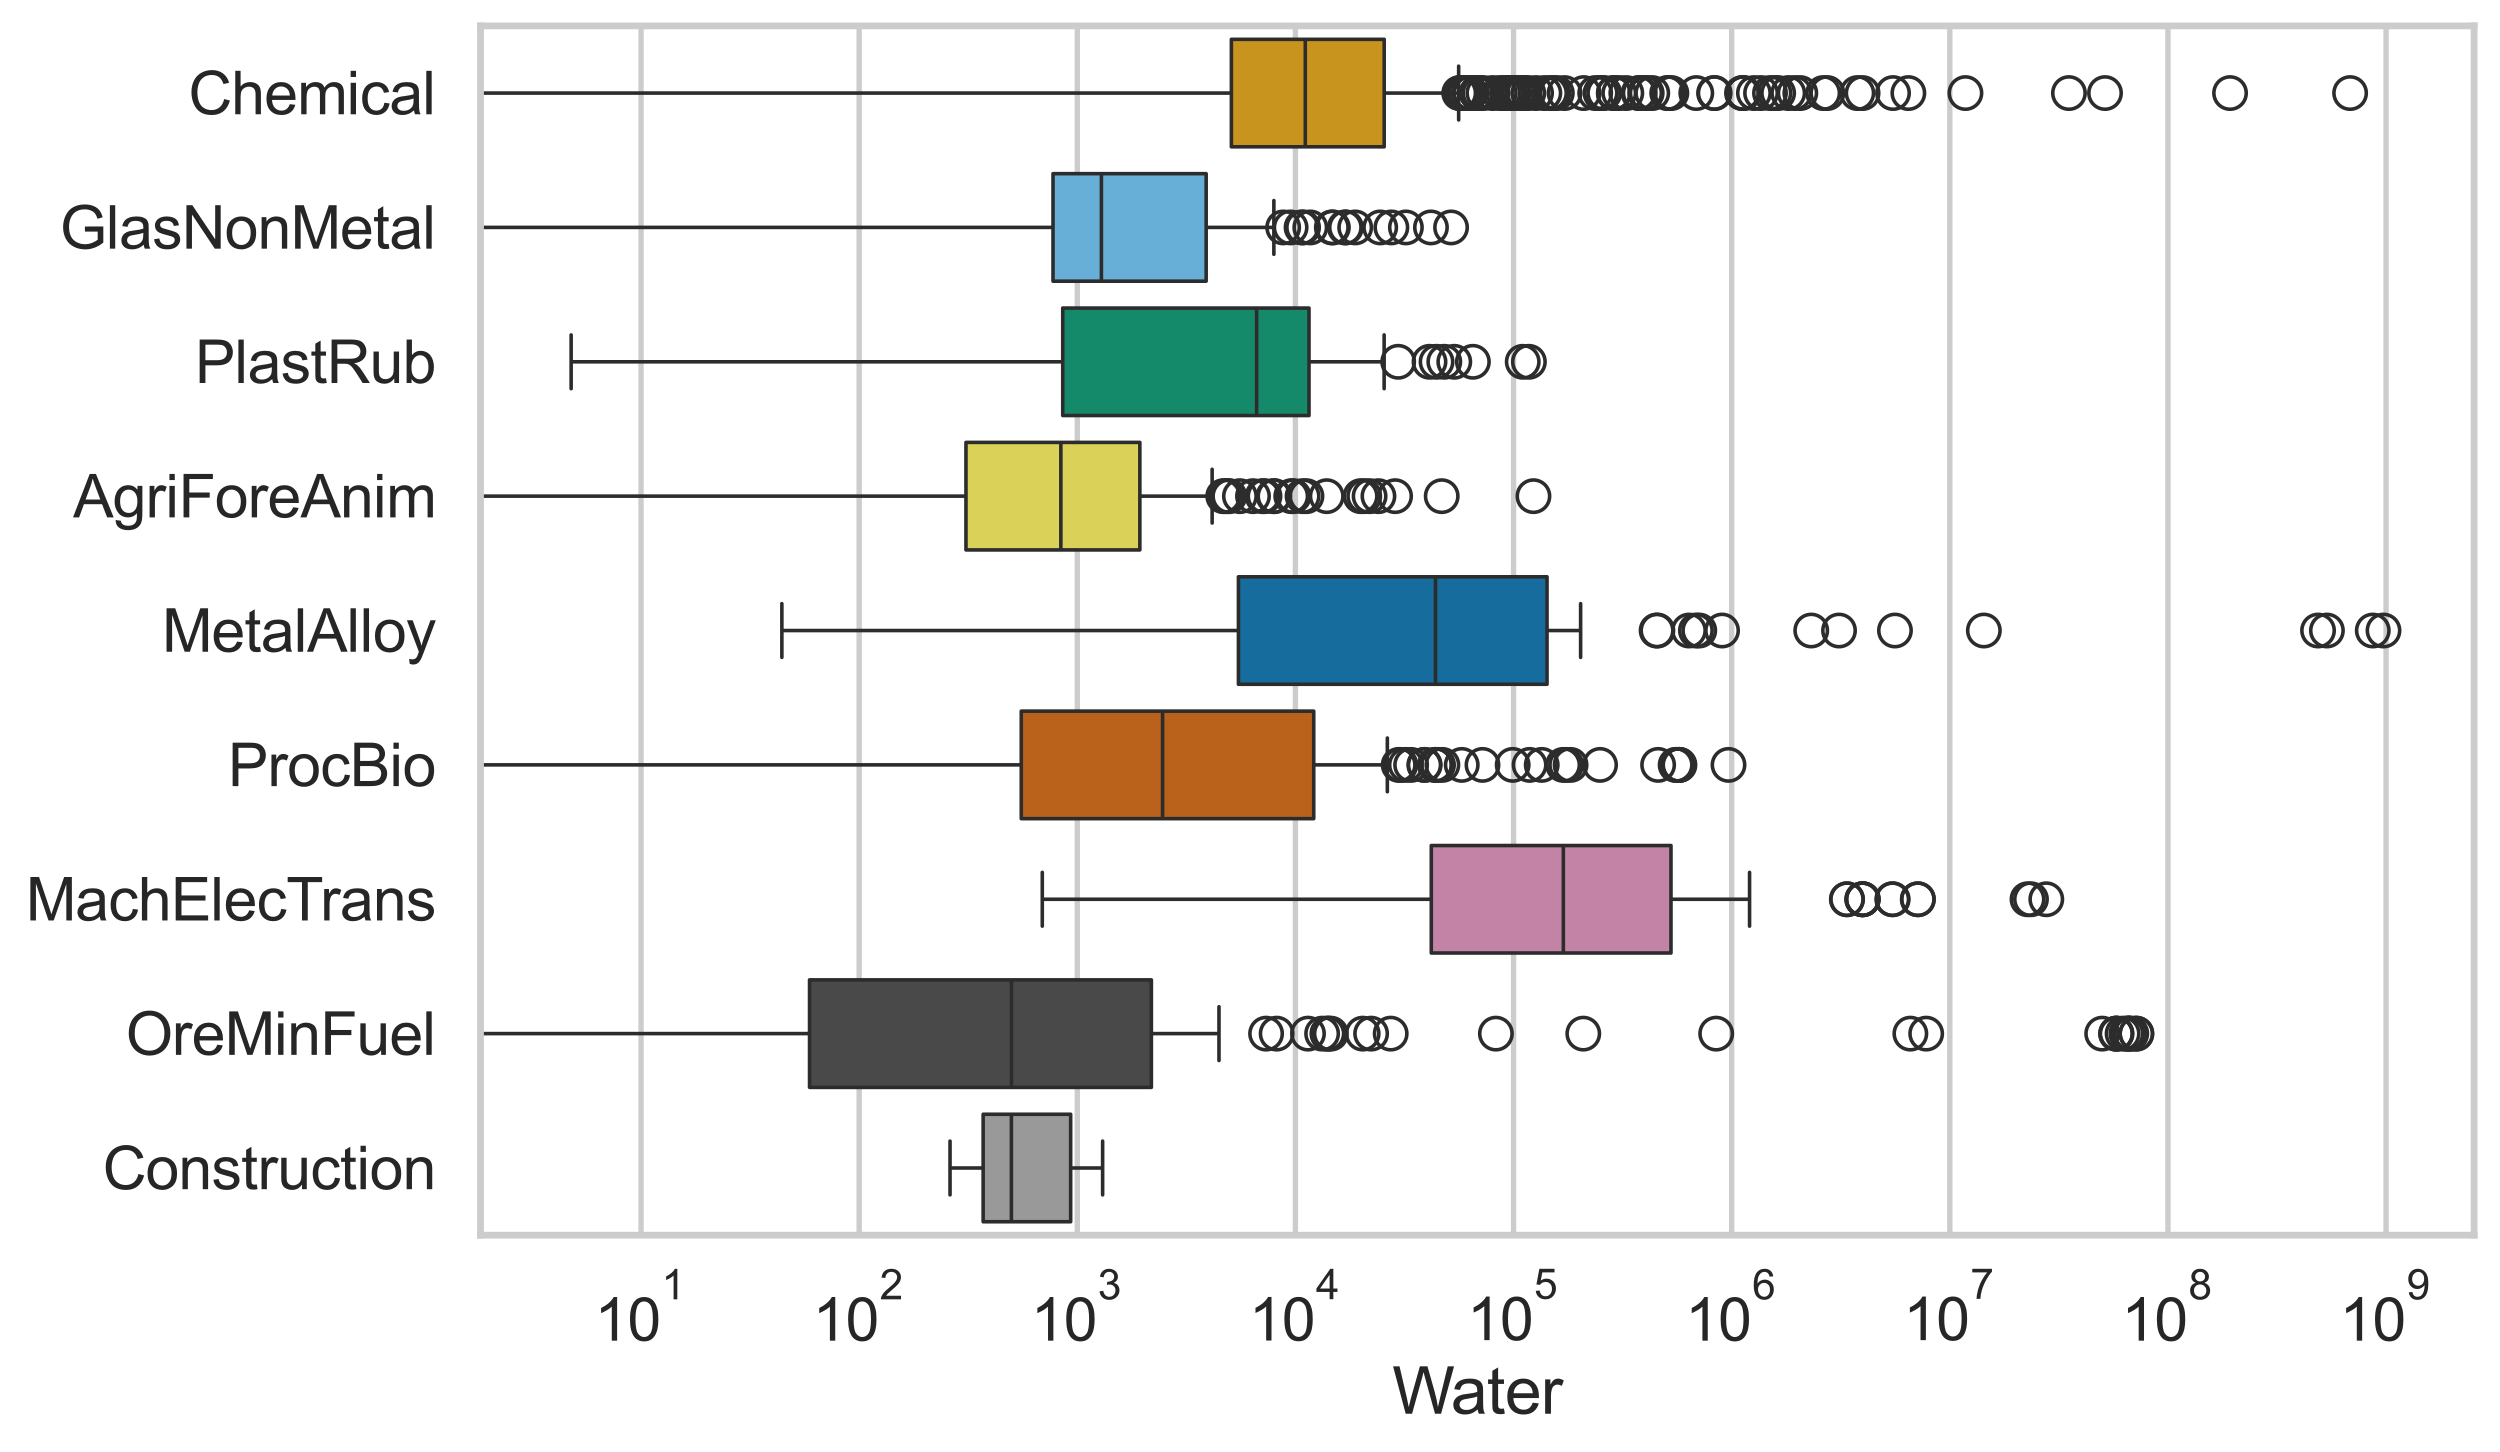 <?xml version="1.0" encoding="utf-8" standalone="no"?>
<!DOCTYPE svg PUBLIC "-//W3C//DTD SVG 1.1//EN"
  "http://www.w3.org/Graphics/SVG/1.1/DTD/svg11.dtd">
<svg xmlns:xlink="http://www.w3.org/1999/xlink" width="695.577pt" height="404.121pt" viewBox="0 0 695.577 404.121" xmlns="http://www.w3.org/2000/svg" version="1.1">
 <defs>
  <style type="text/css">*{stroke-linejoin: round; stroke-linecap: butt}</style>
 </defs>
 <g id="figure_1">
  <g id="patch_1">
   <path d="M 0 404.121 
L 695.577 404.121 
L 695.577 0 
L 0 0 
z
" style="fill: #ffffff"/>
  </g>
  <g id="axes_1">
   <g id="patch_2">
    <path d="M 133.697 343.665 
L 688.377 343.665 
L 688.377 7.2 
L 133.697 7.2 
z
" style="fill: #ffffff"/>
   </g>
   <g id="matplotlib.axis_1">
    <g id="xtick_1">
     <g id="line2d_1">
      <path d="M 178.357 343.665 
L 178.357 7.2 
" clip-path="url(#pbfe0404416)" style="fill: none; stroke: #cccccc; stroke-width: 1.5; stroke-linecap: round"/>
     </g>
     <g id="text_1">
      <!-- $\mathdefault{10^{1}}$ -->
      <g style="fill: #262626" transform="translate(165.405 373.18) scale(0.165 -0.165)">
       <defs>
        <path id="ArialMT-31" d="M 2384 0 
L 1822 0 
L 1822 3584 
Q 1619 3391 1289 3197 
Q 959 3003 697 2906 
L 697 3450 
Q 1169 3672 1522 3987 
Q 1875 4303 2022 4600 
L 2384 4600 
L 2384 0 
z
" transform="scale(0.016)"/>
        <path id="ArialMT-30" d="M 266 2259 
Q 266 3072 433 3567 
Q 600 4063 929 4331 
Q 1259 4600 1759 4600 
Q 2128 4600 2406 4451 
Q 2684 4303 2865 4023 
Q 3047 3744 3150 3342 
Q 3253 2941 3253 2259 
Q 3253 1453 3087 958 
Q 2922 463 2592 192 
Q 2263 -78 1759 -78 
Q 1097 -78 719 397 
Q 266 969 266 2259 
z
M 844 2259 
Q 844 1131 1108 757 
Q 1372 384 1759 384 
Q 2147 384 2411 759 
Q 2675 1134 2675 2259 
Q 2675 3391 2411 3762 
Q 2147 4134 1753 4134 
Q 1366 4134 1134 3806 
Q 844 3388 844 2259 
z
" transform="scale(0.016)"/>
       </defs>
       <use xlink:href="#ArialMT-31" transform="translate(0 0.994)"/>
       <use xlink:href="#ArialMT-30" transform="translate(55.615 0.994)"/>
       <use xlink:href="#ArialMT-31" transform="translate(112.973 70.688) scale(0.7)"/>
      </g>
     </g>
    </g>
    <g id="xtick_2">
     <g id="line2d_2">
      <path d="M 239.047 343.665 
L 239.047 7.2 
" clip-path="url(#pbfe0404416)" style="fill: none; stroke: #cccccc; stroke-width: 1.5; stroke-linecap: round"/>
     </g>
     <g id="text_2">
      <!-- $\mathdefault{10^{2}}$ -->
      <g style="fill: #262626" transform="translate(226.095 373.18) scale(0.165 -0.165)">
       <defs>
        <path id="ArialMT-32" d="M 3222 541 
L 3222 0 
L 194 0 
Q 188 203 259 391 
Q 375 700 629 1000 
Q 884 1300 1366 1694 
Q 2113 2306 2375 2664 
Q 2638 3022 2638 3341 
Q 2638 3675 2398 3904 
Q 2159 4134 1775 4134 
Q 1369 4134 1125 3890 
Q 881 3647 878 3216 
L 300 3275 
Q 359 3922 746 4261 
Q 1134 4600 1788 4600 
Q 2447 4600 2831 4234 
Q 3216 3869 3216 3328 
Q 3216 3053 3103 2787 
Q 2991 2522 2730 2228 
Q 2469 1934 1863 1422 
Q 1356 997 1212 845 
Q 1069 694 975 541 
L 3222 541 
z
" transform="scale(0.016)"/>
       </defs>
       <use xlink:href="#ArialMT-31" transform="translate(0 0.994)"/>
       <use xlink:href="#ArialMT-30" transform="translate(55.615 0.994)"/>
       <use xlink:href="#ArialMT-32" transform="translate(112.973 70.688) scale(0.7)"/>
      </g>
     </g>
    </g>
    <g id="xtick_3">
     <g id="line2d_3">
      <path d="M 299.737 343.665 
L 299.737 7.2 
" clip-path="url(#pbfe0404416)" style="fill: none; stroke: #cccccc; stroke-width: 1.5; stroke-linecap: round"/>
     </g>
     <g id="text_3">
      <!-- $\mathdefault{10^{3}}$ -->
      <g style="fill: #262626" transform="translate(286.785 373.18) scale(0.165 -0.165)">
       <defs>
        <path id="ArialMT-33" d="M 269 1209 
L 831 1284 
Q 928 806 1161 595 
Q 1394 384 1728 384 
Q 2125 384 2398 659 
Q 2672 934 2672 1341 
Q 2672 1728 2419 1979 
Q 2166 2231 1775 2231 
Q 1616 2231 1378 2169 
L 1441 2663 
Q 1497 2656 1531 2656 
Q 1891 2656 2178 2843 
Q 2466 3031 2466 3422 
Q 2466 3731 2256 3934 
Q 2047 4138 1716 4138 
Q 1388 4138 1169 3931 
Q 950 3725 888 3313 
L 325 3413 
Q 428 3978 793 4289 
Q 1159 4600 1703 4600 
Q 2078 4600 2393 4439 
Q 2709 4278 2876 4000 
Q 3044 3722 3044 3409 
Q 3044 3113 2884 2869 
Q 2725 2625 2413 2481 
Q 2819 2388 3044 2092 
Q 3269 1797 3269 1353 
Q 3269 753 2831 336 
Q 2394 -81 1725 -81 
Q 1122 -81 723 278 
Q 325 638 269 1209 
z
" transform="scale(0.016)"/>
       </defs>
       <use xlink:href="#ArialMT-31" transform="translate(0 0.994)"/>
       <use xlink:href="#ArialMT-30" transform="translate(55.615 0.994)"/>
       <use xlink:href="#ArialMT-33" transform="translate(112.973 70.688) scale(0.7)"/>
      </g>
     </g>
    </g>
    <g id="xtick_4">
     <g id="line2d_4">
      <path d="M 360.427 343.665 
L 360.427 7.2 
" clip-path="url(#pbfe0404416)" style="fill: none; stroke: #cccccc; stroke-width: 1.5; stroke-linecap: round"/>
     </g>
     <g id="text_4">
      <!-- $\mathdefault{10^{4}}$ -->
      <g style="fill: #262626" transform="translate(347.475 373.015) scale(0.165 -0.165)">
       <defs>
        <path id="ArialMT-34" d="M 2069 0 
L 2069 1097 
L 81 1097 
L 81 1613 
L 2172 4581 
L 2631 4581 
L 2631 1613 
L 3250 1613 
L 3250 1097 
L 2631 1097 
L 2631 0 
L 2069 0 
z
M 2069 1613 
L 2069 3678 
L 634 1613 
L 2069 1613 
z
" transform="scale(0.016)"/>
       </defs>
       <use xlink:href="#ArialMT-31" transform="translate(0 0.202)"/>
       <use xlink:href="#ArialMT-30" transform="translate(55.615 0.202)"/>
       <use xlink:href="#ArialMT-34" transform="translate(112.973 69.895) scale(0.7)"/>
      </g>
     </g>
    </g>
    <g id="xtick_5">
     <g id="line2d_5">
      <path d="M 421.117 343.665 
L 421.117 7.2 
" clip-path="url(#pbfe0404416)" style="fill: none; stroke: #cccccc; stroke-width: 1.5; stroke-linecap: round"/>
     </g>
     <g id="text_5">
      <!-- $\mathdefault{10^{5}}$ -->
      <g style="fill: #262626" transform="translate(408.165 373.015) scale(0.165 -0.165)">
       <defs>
        <path id="ArialMT-35" d="M 266 1200 
L 856 1250 
Q 922 819 1161 601 
Q 1400 384 1738 384 
Q 2144 384 2425 690 
Q 2706 997 2706 1503 
Q 2706 1984 2436 2262 
Q 2166 2541 1728 2541 
Q 1456 2541 1237 2417 
Q 1019 2294 894 2097 
L 366 2166 
L 809 4519 
L 3088 4519 
L 3088 3981 
L 1259 3981 
L 1013 2750 
Q 1425 3038 1878 3038 
Q 2478 3038 2890 2622 
Q 3303 2206 3303 1553 
Q 3303 931 2941 478 
Q 2500 -78 1738 -78 
Q 1113 -78 717 272 
Q 322 622 266 1200 
z
" transform="scale(0.016)"/>
       </defs>
       <use xlink:href="#ArialMT-31" transform="translate(0 0.88)"/>
       <use xlink:href="#ArialMT-30" transform="translate(55.615 0.88)"/>
       <use xlink:href="#ArialMT-35" transform="translate(112.973 70.573) scale(0.7)"/>
      </g>
     </g>
    </g>
    <g id="xtick_6">
     <g id="line2d_6">
      <path d="M 481.807 343.665 
L 481.807 7.2 
" clip-path="url(#pbfe0404416)" style="fill: none; stroke: #cccccc; stroke-width: 1.5; stroke-linecap: round"/>
     </g>
     <g id="text_6">
      <!-- $\mathdefault{10^{6}}$ -->
      <g style="fill: #262626" transform="translate(468.855 373.18) scale(0.165 -0.165)">
       <defs>
        <path id="ArialMT-36" d="M 3184 3459 
L 2625 3416 
Q 2550 3747 2413 3897 
Q 2184 4138 1850 4138 
Q 1581 4138 1378 3988 
Q 1113 3794 959 3422 
Q 806 3050 800 2363 
Q 1003 2672 1297 2822 
Q 1591 2972 1913 2972 
Q 2475 2972 2870 2558 
Q 3266 2144 3266 1488 
Q 3266 1056 3080 686 
Q 2894 316 2569 119 
Q 2244 -78 1831 -78 
Q 1128 -78 684 439 
Q 241 956 241 2144 
Q 241 3472 731 4075 
Q 1159 4600 1884 4600 
Q 2425 4600 2770 4297 
Q 3116 3994 3184 3459 
z
M 888 1484 
Q 888 1194 1011 928 
Q 1134 663 1356 523 
Q 1578 384 1822 384 
Q 2178 384 2434 671 
Q 2691 959 2691 1453 
Q 2691 1928 2437 2201 
Q 2184 2475 1800 2475 
Q 1419 2475 1153 2201 
Q 888 1928 888 1484 
z
" transform="scale(0.016)"/>
       </defs>
       <use xlink:href="#ArialMT-31" transform="translate(0 0.994)"/>
       <use xlink:href="#ArialMT-30" transform="translate(55.615 0.994)"/>
       <use xlink:href="#ArialMT-36" transform="translate(112.973 70.688) scale(0.7)"/>
      </g>
     </g>
    </g>
    <g id="xtick_7">
     <g id="line2d_7">
      <path d="M 542.497 343.665 
L 542.497 7.2 
" clip-path="url(#pbfe0404416)" style="fill: none; stroke: #cccccc; stroke-width: 1.5; stroke-linecap: round"/>
     </g>
     <g id="text_7">
      <!-- $\mathdefault{10^{7}}$ -->
      <g style="fill: #262626" transform="translate(529.545 373.015) scale(0.165 -0.165)">
       <defs>
        <path id="ArialMT-37" d="M 303 3981 
L 303 4522 
L 3269 4522 
L 3269 4084 
Q 2831 3619 2401 2847 
Q 1972 2075 1738 1259 
Q 1569 684 1522 0 
L 944 0 
Q 953 541 1156 1306 
Q 1359 2072 1739 2783 
Q 2119 3494 2547 3981 
L 303 3981 
z
" transform="scale(0.016)"/>
       </defs>
       <use xlink:href="#ArialMT-31" transform="translate(0 0.847)"/>
       <use xlink:href="#ArialMT-30" transform="translate(55.615 0.847)"/>
       <use xlink:href="#ArialMT-37" transform="translate(112.973 70.541) scale(0.7)"/>
      </g>
     </g>
    </g>
    <g id="xtick_8">
     <g id="line2d_8">
      <path d="M 603.187 343.665 
L 603.187 7.2 
" clip-path="url(#pbfe0404416)" style="fill: none; stroke: #cccccc; stroke-width: 1.5; stroke-linecap: round"/>
     </g>
     <g id="text_8">
      <!-- $\mathdefault{10^{8}}$ -->
      <g style="fill: #262626" transform="translate(590.235 373.18) scale(0.165 -0.165)">
       <defs>
        <path id="ArialMT-38" d="M 1131 2484 
Q 781 2613 612 2850 
Q 444 3088 444 3419 
Q 444 3919 803 4259 
Q 1163 4600 1759 4600 
Q 2359 4600 2725 4251 
Q 3091 3903 3091 3403 
Q 3091 3084 2923 2848 
Q 2756 2613 2416 2484 
Q 2838 2347 3058 2040 
Q 3278 1734 3278 1309 
Q 3278 722 2862 322 
Q 2447 -78 1769 -78 
Q 1091 -78 675 323 
Q 259 725 259 1325 
Q 259 1772 486 2073 
Q 713 2375 1131 2484 
z
M 1019 3438 
Q 1019 3113 1228 2906 
Q 1438 2700 1772 2700 
Q 2097 2700 2305 2904 
Q 2513 3109 2513 3406 
Q 2513 3716 2298 3927 
Q 2084 4138 1766 4138 
Q 1444 4138 1231 3931 
Q 1019 3725 1019 3438 
z
M 838 1322 
Q 838 1081 952 856 
Q 1066 631 1291 507 
Q 1516 384 1775 384 
Q 2178 384 2440 643 
Q 2703 903 2703 1303 
Q 2703 1709 2433 1975 
Q 2163 2241 1756 2241 
Q 1359 2241 1098 1978 
Q 838 1716 838 1322 
z
" transform="scale(0.016)"/>
       </defs>
       <use xlink:href="#ArialMT-31" transform="translate(0 0.994)"/>
       <use xlink:href="#ArialMT-30" transform="translate(55.615 0.994)"/>
       <use xlink:href="#ArialMT-38" transform="translate(112.973 70.688) scale(0.7)"/>
      </g>
     </g>
    </g>
    <g id="xtick_9">
     <g id="line2d_9">
      <path d="M 663.877 343.665 
L 663.877 7.2 
" clip-path="url(#pbfe0404416)" style="fill: none; stroke: #cccccc; stroke-width: 1.5; stroke-linecap: round"/>
     </g>
     <g id="text_9">
      <!-- $\mathdefault{10^{9}}$ -->
      <g style="fill: #262626" transform="translate(650.925 373.18) scale(0.165 -0.165)">
       <defs>
        <path id="ArialMT-39" d="M 350 1059 
L 891 1109 
Q 959 728 1153 556 
Q 1347 384 1650 384 
Q 1909 384 2104 503 
Q 2300 622 2425 820 
Q 2550 1019 2634 1356 
Q 2719 1694 2719 2044 
Q 2719 2081 2716 2156 
Q 2547 1888 2255 1720 
Q 1963 1553 1622 1553 
Q 1053 1553 659 1965 
Q 266 2378 266 3053 
Q 266 3750 677 4175 
Q 1088 4600 1706 4600 
Q 2153 4600 2523 4359 
Q 2894 4119 3086 3673 
Q 3278 3228 3278 2384 
Q 3278 1506 3087 986 
Q 2897 466 2520 194 
Q 2144 -78 1638 -78 
Q 1100 -78 759 220 
Q 419 519 350 1059 
z
M 2653 3081 
Q 2653 3566 2395 3850 
Q 2138 4134 1775 4134 
Q 1400 4134 1122 3828 
Q 844 3522 844 3034 
Q 844 2597 1108 2323 
Q 1372 2050 1759 2050 
Q 2150 2050 2401 2323 
Q 2653 2597 2653 3081 
z
" transform="scale(0.016)"/>
       </defs>
       <use xlink:href="#ArialMT-31" transform="translate(0 0.994)"/>
       <use xlink:href="#ArialMT-30" transform="translate(55.615 0.994)"/>
       <use xlink:href="#ArialMT-39" transform="translate(112.973 70.688) scale(0.7)"/>
      </g>
     </g>
    </g>
    <g id="xtick_10"/>
    <g id="xtick_11"/>
    <g id="xtick_12"/>
    <g id="xtick_13"/>
    <g id="xtick_14"/>
    <g id="xtick_15"/>
    <g id="xtick_16"/>
    <g id="xtick_17"/>
    <g id="xtick_18"/>
    <g id="xtick_19"/>
    <g id="xtick_20"/>
    <g id="xtick_21"/>
    <g id="xtick_22"/>
    <g id="xtick_23"/>
    <g id="xtick_24"/>
    <g id="xtick_25"/>
    <g id="xtick_26"/>
    <g id="xtick_27"/>
    <g id="xtick_28"/>
    <g id="xtick_29"/>
    <g id="xtick_30"/>
    <g id="xtick_31"/>
    <g id="xtick_32"/>
    <g id="xtick_33"/>
    <g id="xtick_34"/>
    <g id="xtick_35"/>
    <g id="xtick_36"/>
    <g id="xtick_37"/>
    <g id="xtick_38"/>
    <g id="xtick_39"/>
    <g id="xtick_40"/>
    <g id="xtick_41"/>
    <g id="xtick_42"/>
    <g id="xtick_43"/>
    <g id="xtick_44"/>
    <g id="xtick_45"/>
    <g id="xtick_46"/>
    <g id="xtick_47"/>
    <g id="xtick_48"/>
    <g id="xtick_49"/>
    <g id="xtick_50"/>
    <g id="xtick_51"/>
    <g id="xtick_52"/>
    <g id="xtick_53"/>
    <g id="xtick_54"/>
    <g id="xtick_55"/>
    <g id="xtick_56"/>
    <g id="xtick_57"/>
    <g id="xtick_58"/>
    <g id="xtick_59"/>
    <g id="xtick_60"/>
    <g id="xtick_61"/>
    <g id="xtick_62"/>
    <g id="xtick_63"/>
    <g id="xtick_64"/>
    <g id="xtick_65"/>
    <g id="xtick_66"/>
    <g id="xtick_67"/>
    <g id="xtick_68"/>
    <g id="xtick_69"/>
    <g id="xtick_70"/>
    <g id="xtick_71"/>
    <g id="xtick_72"/>
    <g id="xtick_73"/>
    <g id="xtick_74"/>
    <g id="xtick_75"/>
    <g id="xtick_76"/>
    <g id="xtick_77"/>
    <g id="xtick_78"/>
    <g id="xtick_79"/>
    <g id="xtick_80"/>
    <g id="xtick_81"/>
    <g id="xtick_82"/>
    <g id="text_10">
     <!-- Water -->
     <g style="fill: #262626" transform="translate(387.373 393.344) scale(0.18 -0.18)">
      <defs>
       <path id="ArialMT-57" d="M 1294 0 
L 78 4581 
L 700 4581 
L 1397 1578 
Q 1509 1106 1591 641 
Q 1766 1375 1797 1488 
L 2669 4581 
L 3400 4581 
L 4056 2263 
Q 4303 1400 4413 641 
Q 4500 1075 4641 1638 
L 5359 4581 
L 5969 4581 
L 4713 0 
L 4128 0 
L 3163 3491 
Q 3041 3928 3019 4028 
Q 2947 3713 2884 3491 
L 1913 0 
L 1294 0 
z
" transform="scale(0.016)"/>
       <path id="ArialMT-61" d="M 2588 409 
Q 2275 144 1986 34 
Q 1697 -75 1366 -75 
Q 819 -75 525 192 
Q 231 459 231 875 
Q 231 1119 342 1320 
Q 453 1522 633 1644 
Q 813 1766 1038 1828 
Q 1203 1872 1538 1913 
Q 2219 1994 2541 2106 
Q 2544 2222 2544 2253 
Q 2544 2597 2384 2738 
Q 2169 2928 1744 2928 
Q 1347 2928 1158 2789 
Q 969 2650 878 2297 
L 328 2372 
Q 403 2725 575 2942 
Q 747 3159 1072 3276 
Q 1397 3394 1825 3394 
Q 2250 3394 2515 3294 
Q 2781 3194 2906 3042 
Q 3031 2891 3081 2659 
Q 3109 2516 3109 2141 
L 3109 1391 
Q 3109 606 3145 398 
Q 3181 191 3288 0 
L 2700 0 
Q 2613 175 2588 409 
z
M 2541 1666 
Q 2234 1541 1622 1453 
Q 1275 1403 1131 1340 
Q 988 1278 909 1158 
Q 831 1038 831 891 
Q 831 666 1001 516 
Q 1172 366 1500 366 
Q 1825 366 2078 508 
Q 2331 650 2450 897 
Q 2541 1088 2541 1459 
L 2541 1666 
z
" transform="scale(0.016)"/>
       <path id="ArialMT-74" d="M 1650 503 
L 1731 6 
Q 1494 -44 1306 -44 
Q 1000 -44 831 53 
Q 663 150 594 308 
Q 525 466 525 972 
L 525 2881 
L 113 2881 
L 113 3319 
L 525 3319 
L 525 4141 
L 1084 4478 
L 1084 3319 
L 1650 3319 
L 1650 2881 
L 1084 2881 
L 1084 941 
Q 1084 700 1114 631 
Q 1144 563 1211 522 
Q 1278 481 1403 481 
Q 1497 481 1650 503 
z
" transform="scale(0.016)"/>
       <path id="ArialMT-65" d="M 2694 1069 
L 3275 997 
Q 3138 488 2766 206 
Q 2394 -75 1816 -75 
Q 1088 -75 661 373 
Q 234 822 234 1631 
Q 234 2469 665 2931 
Q 1097 3394 1784 3394 
Q 2450 3394 2872 2941 
Q 3294 2488 3294 1666 
Q 3294 1616 3291 1516 
L 816 1516 
Q 847 969 1125 678 
Q 1403 388 1819 388 
Q 2128 388 2347 550 
Q 2566 713 2694 1069 
z
M 847 1978 
L 2700 1978 
Q 2663 2397 2488 2606 
Q 2219 2931 1791 2931 
Q 1403 2931 1139 2672 
Q 875 2413 847 1978 
z
" transform="scale(0.016)"/>
       <path id="ArialMT-72" d="M 416 0 
L 416 3319 
L 922 3319 
L 922 2816 
Q 1116 3169 1280 3281 
Q 1444 3394 1641 3394 
Q 1925 3394 2219 3213 
L 2025 2691 
Q 1819 2813 1613 2813 
Q 1428 2813 1281 2702 
Q 1134 2591 1072 2394 
Q 978 2094 978 1738 
L 978 0 
L 416 0 
z
" transform="scale(0.016)"/>
      </defs>
      <use xlink:href="#ArialMT-57"/>
      <use xlink:href="#ArialMT-61" transform="translate(90.635 0)"/>
      <use xlink:href="#ArialMT-74" transform="translate(146.25 0)"/>
      <use xlink:href="#ArialMT-65" transform="translate(174.033 0)"/>
      <use xlink:href="#ArialMT-72" transform="translate(229.648 0)"/>
     </g>
    </g>
   </g>
   <g id="matplotlib.axis_2">
    <g id="ytick_1">
     <g id="text_11">
      <!-- Chemical -->
      <g style="fill: #262626" transform="translate(52.428 31.798) scale(0.165 -0.165)">
       <defs>
        <path id="ArialMT-43" d="M 3763 1606 
L 4369 1453 
Q 4178 706 3683 314 
Q 3188 -78 2472 -78 
Q 1731 -78 1267 223 
Q 803 525 561 1097 
Q 319 1669 319 2325 
Q 319 3041 592 3573 
Q 866 4106 1370 4382 
Q 1875 4659 2481 4659 
Q 3169 4659 3637 4309 
Q 4106 3959 4291 3325 
L 3694 3184 
Q 3534 3684 3231 3912 
Q 2928 4141 2469 4141 
Q 1941 4141 1586 3887 
Q 1231 3634 1087 3207 
Q 944 2781 944 2328 
Q 944 1744 1114 1308 
Q 1284 872 1643 656 
Q 2003 441 2422 441 
Q 2931 441 3284 734 
Q 3638 1028 3763 1606 
z
" transform="scale(0.016)"/>
        <path id="ArialMT-68" d="M 422 0 
L 422 4581 
L 984 4581 
L 984 2938 
Q 1378 3394 1978 3394 
Q 2347 3394 2619 3248 
Q 2891 3103 3008 2847 
Q 3125 2591 3125 2103 
L 3125 0 
L 2563 0 
L 2563 2103 
Q 2563 2525 2380 2717 
Q 2197 2909 1863 2909 
Q 1613 2909 1392 2779 
Q 1172 2650 1078 2428 
Q 984 2206 984 1816 
L 984 0 
L 422 0 
z
" transform="scale(0.016)"/>
        <path id="ArialMT-6d" d="M 422 0 
L 422 3319 
L 925 3319 
L 925 2853 
Q 1081 3097 1340 3245 
Q 1600 3394 1931 3394 
Q 2300 3394 2536 3241 
Q 2772 3088 2869 2813 
Q 3263 3394 3894 3394 
Q 4388 3394 4653 3120 
Q 4919 2847 4919 2278 
L 4919 0 
L 4359 0 
L 4359 2091 
Q 4359 2428 4304 2576 
Q 4250 2725 4106 2815 
Q 3963 2906 3769 2906 
Q 3419 2906 3187 2673 
Q 2956 2441 2956 1928 
L 2956 0 
L 2394 0 
L 2394 2156 
Q 2394 2531 2256 2718 
Q 2119 2906 1806 2906 
Q 1569 2906 1367 2781 
Q 1166 2656 1075 2415 
Q 984 2175 984 1722 
L 984 0 
L 422 0 
z
" transform="scale(0.016)"/>
        <path id="ArialMT-69" d="M 425 3934 
L 425 4581 
L 988 4581 
L 988 3934 
L 425 3934 
z
M 425 0 
L 425 3319 
L 988 3319 
L 988 0 
L 425 0 
z
" transform="scale(0.016)"/>
        <path id="ArialMT-63" d="M 2588 1216 
L 3141 1144 
Q 3050 572 2676 248 
Q 2303 -75 1759 -75 
Q 1078 -75 664 370 
Q 250 816 250 1647 
Q 250 2184 428 2587 
Q 606 2991 970 3192 
Q 1334 3394 1763 3394 
Q 2303 3394 2647 3120 
Q 2991 2847 3088 2344 
L 2541 2259 
Q 2463 2594 2264 2762 
Q 2066 2931 1784 2931 
Q 1359 2931 1093 2626 
Q 828 2322 828 1663 
Q 828 994 1084 691 
Q 1341 388 1753 388 
Q 2084 388 2306 591 
Q 2528 794 2588 1216 
z
" transform="scale(0.016)"/>
        <path id="ArialMT-6c" d="M 409 0 
L 409 4581 
L 972 4581 
L 972 0 
L 409 0 
z
" transform="scale(0.016)"/>
       </defs>
       <use xlink:href="#ArialMT-43"/>
       <use xlink:href="#ArialMT-68" transform="translate(72.217 0)"/>
       <use xlink:href="#ArialMT-65" transform="translate(127.832 0)"/>
       <use xlink:href="#ArialMT-6d" transform="translate(183.447 0)"/>
       <use xlink:href="#ArialMT-69" transform="translate(266.748 0)"/>
       <use xlink:href="#ArialMT-63" transform="translate(288.965 0)"/>
       <use xlink:href="#ArialMT-61" transform="translate(338.965 0)"/>
       <use xlink:href="#ArialMT-6c" transform="translate(394.58 0)"/>
      </g>
     </g>
    </g>
    <g id="ytick_2">
     <g id="text_12">
      <!-- GlasNonMetal -->
      <g style="fill: #262626" transform="translate(16.659 69.183) scale(0.165 -0.165)">
       <defs>
        <path id="ArialMT-47" d="M 2638 1797 
L 2638 2334 
L 4578 2338 
L 4578 638 
Q 4131 281 3656 101 
Q 3181 -78 2681 -78 
Q 2006 -78 1454 211 
Q 903 500 622 1047 
Q 341 1594 341 2269 
Q 341 2938 620 3517 
Q 900 4097 1425 4378 
Q 1950 4659 2634 4659 
Q 3131 4659 3532 4498 
Q 3934 4338 4162 4050 
Q 4391 3763 4509 3300 
L 3963 3150 
Q 3859 3500 3706 3700 
Q 3553 3900 3268 4020 
Q 2984 4141 2638 4141 
Q 2222 4141 1919 4014 
Q 1616 3888 1430 3681 
Q 1244 3475 1141 3228 
Q 966 2803 966 2306 
Q 966 1694 1177 1281 
Q 1388 869 1791 669 
Q 2194 469 2647 469 
Q 3041 469 3416 620 
Q 3791 772 3984 944 
L 3984 1797 
L 2638 1797 
z
" transform="scale(0.016)"/>
        <path id="ArialMT-73" d="M 197 991 
L 753 1078 
Q 800 744 1014 566 
Q 1228 388 1613 388 
Q 2000 388 2187 545 
Q 2375 703 2375 916 
Q 2375 1106 2209 1216 
Q 2094 1291 1634 1406 
Q 1016 1563 777 1677 
Q 538 1791 414 1992 
Q 291 2194 291 2438 
Q 291 2659 392 2848 
Q 494 3038 669 3163 
Q 800 3259 1026 3326 
Q 1253 3394 1513 3394 
Q 1903 3394 2198 3281 
Q 2494 3169 2634 2976 
Q 2775 2784 2828 2463 
L 2278 2388 
Q 2241 2644 2061 2787 
Q 1881 2931 1553 2931 
Q 1166 2931 1000 2803 
Q 834 2675 834 2503 
Q 834 2394 903 2306 
Q 972 2216 1119 2156 
Q 1203 2125 1616 2013 
Q 2213 1853 2448 1751 
Q 2684 1650 2818 1456 
Q 2953 1263 2953 975 
Q 2953 694 2789 445 
Q 2625 197 2315 61 
Q 2006 -75 1616 -75 
Q 969 -75 630 194 
Q 291 463 197 991 
z
" transform="scale(0.016)"/>
        <path id="ArialMT-4e" d="M 488 0 
L 488 4581 
L 1109 4581 
L 3516 984 
L 3516 4581 
L 4097 4581 
L 4097 0 
L 3475 0 
L 1069 3600 
L 1069 0 
L 488 0 
z
" transform="scale(0.016)"/>
        <path id="ArialMT-6f" d="M 213 1659 
Q 213 2581 725 3025 
Q 1153 3394 1769 3394 
Q 2453 3394 2887 2945 
Q 3322 2497 3322 1706 
Q 3322 1066 3130 698 
Q 2938 331 2570 128 
Q 2203 -75 1769 -75 
Q 1072 -75 642 372 
Q 213 819 213 1659 
z
M 791 1659 
Q 791 1022 1069 705 
Q 1347 388 1769 388 
Q 2188 388 2466 706 
Q 2744 1025 2744 1678 
Q 2744 2294 2464 2611 
Q 2184 2928 1769 2928 
Q 1347 2928 1069 2612 
Q 791 2297 791 1659 
z
" transform="scale(0.016)"/>
        <path id="ArialMT-6e" d="M 422 0 
L 422 3319 
L 928 3319 
L 928 2847 
Q 1294 3394 1984 3394 
Q 2284 3394 2536 3286 
Q 2788 3178 2913 3003 
Q 3038 2828 3088 2588 
Q 3119 2431 3119 2041 
L 3119 0 
L 2556 0 
L 2556 2019 
Q 2556 2363 2490 2533 
Q 2425 2703 2258 2804 
Q 2091 2906 1866 2906 
Q 1506 2906 1245 2678 
Q 984 2450 984 1813 
L 984 0 
L 422 0 
z
" transform="scale(0.016)"/>
        <path id="ArialMT-4d" d="M 475 0 
L 475 4581 
L 1388 4581 
L 2472 1338 
Q 2622 884 2691 659 
Q 2769 909 2934 1394 
L 4031 4581 
L 4847 4581 
L 4847 0 
L 4263 0 
L 4263 3834 
L 2931 0 
L 2384 0 
L 1059 3900 
L 1059 0 
L 475 0 
z
" transform="scale(0.016)"/>
       </defs>
       <use xlink:href="#ArialMT-47"/>
       <use xlink:href="#ArialMT-6c" transform="translate(77.783 0)"/>
       <use xlink:href="#ArialMT-61" transform="translate(100 0)"/>
       <use xlink:href="#ArialMT-73" transform="translate(155.615 0)"/>
       <use xlink:href="#ArialMT-4e" transform="translate(205.615 0)"/>
       <use xlink:href="#ArialMT-6f" transform="translate(277.832 0)"/>
       <use xlink:href="#ArialMT-6e" transform="translate(333.447 0)"/>
       <use xlink:href="#ArialMT-4d" transform="translate(389.062 0)"/>
       <use xlink:href="#ArialMT-65" transform="translate(472.363 0)"/>
       <use xlink:href="#ArialMT-74" transform="translate(527.979 0)"/>
       <use xlink:href="#ArialMT-61" transform="translate(555.762 0)"/>
       <use xlink:href="#ArialMT-6c" transform="translate(611.377 0)"/>
      </g>
     </g>
    </g>
    <g id="ytick_3">
     <g id="text_13">
      <!-- PlastRub -->
      <g style="fill: #262626" transform="translate(54.248 106.568) scale(0.165 -0.165)">
       <defs>
        <path id="ArialMT-50" d="M 494 0 
L 494 4581 
L 2222 4581 
Q 2678 4581 2919 4538 
Q 3256 4481 3484 4323 
Q 3713 4166 3852 3881 
Q 3991 3597 3991 3256 
Q 3991 2672 3619 2267 
Q 3247 1863 2275 1863 
L 1100 1863 
L 1100 0 
L 494 0 
z
M 1100 2403 
L 2284 2403 
Q 2872 2403 3119 2622 
Q 3366 2841 3366 3238 
Q 3366 3525 3220 3729 
Q 3075 3934 2838 4000 
Q 2684 4041 2272 4041 
L 1100 4041 
L 1100 2403 
z
" transform="scale(0.016)"/>
        <path id="ArialMT-52" d="M 503 0 
L 503 4581 
L 2534 4581 
Q 3147 4581 3465 4457 
Q 3784 4334 3975 4021 
Q 4166 3709 4166 3331 
Q 4166 2844 3850 2509 
Q 3534 2175 2875 2084 
Q 3116 1969 3241 1856 
Q 3506 1613 3744 1247 
L 4541 0 
L 3778 0 
L 3172 953 
Q 2906 1366 2734 1584 
Q 2563 1803 2427 1890 
Q 2291 1978 2150 2013 
Q 2047 2034 1813 2034 
L 1109 2034 
L 1109 0 
L 503 0 
z
M 1109 2559 
L 2413 2559 
Q 2828 2559 3062 2645 
Q 3297 2731 3419 2920 
Q 3541 3109 3541 3331 
Q 3541 3656 3305 3865 
Q 3069 4075 2559 4075 
L 1109 4075 
L 1109 2559 
z
" transform="scale(0.016)"/>
        <path id="ArialMT-75" d="M 2597 0 
L 2597 488 
Q 2209 -75 1544 -75 
Q 1250 -75 995 37 
Q 741 150 617 320 
Q 494 491 444 738 
Q 409 903 409 1263 
L 409 3319 
L 972 3319 
L 972 1478 
Q 972 1038 1006 884 
Q 1059 663 1231 536 
Q 1403 409 1656 409 
Q 1909 409 2131 539 
Q 2353 669 2445 892 
Q 2538 1116 2538 1541 
L 2538 3319 
L 3100 3319 
L 3100 0 
L 2597 0 
z
" transform="scale(0.016)"/>
        <path id="ArialMT-62" d="M 941 0 
L 419 0 
L 419 4581 
L 981 4581 
L 981 2947 
Q 1338 3394 1891 3394 
Q 2197 3394 2470 3270 
Q 2744 3147 2920 2923 
Q 3097 2700 3197 2384 
Q 3297 2069 3297 1709 
Q 3297 856 2875 390 
Q 2453 -75 1863 -75 
Q 1275 -75 941 416 
L 941 0 
z
M 934 1684 
Q 934 1088 1097 822 
Q 1363 388 1816 388 
Q 2184 388 2453 708 
Q 2722 1028 2722 1663 
Q 2722 2313 2464 2622 
Q 2206 2931 1841 2931 
Q 1472 2931 1203 2611 
Q 934 2291 934 1684 
z
" transform="scale(0.016)"/>
       </defs>
       <use xlink:href="#ArialMT-50"/>
       <use xlink:href="#ArialMT-6c" transform="translate(66.699 0)"/>
       <use xlink:href="#ArialMT-61" transform="translate(88.916 0)"/>
       <use xlink:href="#ArialMT-73" transform="translate(144.531 0)"/>
       <use xlink:href="#ArialMT-74" transform="translate(194.531 0)"/>
       <use xlink:href="#ArialMT-52" transform="translate(222.314 0)"/>
       <use xlink:href="#ArialMT-75" transform="translate(294.531 0)"/>
       <use xlink:href="#ArialMT-62" transform="translate(350.146 0)"/>
      </g>
     </g>
    </g>
    <g id="ytick_4">
     <g id="text_14">
      <!-- AgriForeAnim -->
      <g style="fill: #262626" transform="translate(20.341 143.953) scale(0.165 -0.165)">
       <defs>
        <path id="ArialMT-41" d="M -9 0 
L 1750 4581 
L 2403 4581 
L 4278 0 
L 3588 0 
L 3053 1388 
L 1138 1388 
L 634 0 
L -9 0 
z
M 1313 1881 
L 2866 1881 
L 2388 3150 
Q 2169 3728 2063 4100 
Q 1975 3659 1816 3225 
L 1313 1881 
z
" transform="scale(0.016)"/>
        <path id="ArialMT-67" d="M 319 -275 
L 866 -356 
Q 900 -609 1056 -725 
Q 1266 -881 1628 -881 
Q 2019 -881 2231 -725 
Q 2444 -569 2519 -288 
Q 2563 -116 2559 434 
Q 2191 0 1641 0 
Q 956 0 581 494 
Q 206 988 206 1678 
Q 206 2153 378 2554 
Q 550 2956 876 3175 
Q 1203 3394 1644 3394 
Q 2231 3394 2613 2919 
L 2613 3319 
L 3131 3319 
L 3131 450 
Q 3131 -325 2973 -648 
Q 2816 -972 2473 -1159 
Q 2131 -1347 1631 -1347 
Q 1038 -1347 672 -1080 
Q 306 -813 319 -275 
z
M 784 1719 
Q 784 1066 1043 766 
Q 1303 466 1694 466 
Q 2081 466 2343 764 
Q 2606 1063 2606 1700 
Q 2606 2309 2336 2618 
Q 2066 2928 1684 2928 
Q 1309 2928 1046 2623 
Q 784 2319 784 1719 
z
" transform="scale(0.016)"/>
        <path id="ArialMT-46" d="M 525 0 
L 525 4581 
L 3616 4581 
L 3616 4041 
L 1131 4041 
L 1131 2622 
L 3281 2622 
L 3281 2081 
L 1131 2081 
L 1131 0 
L 525 0 
z
" transform="scale(0.016)"/>
       </defs>
       <use xlink:href="#ArialMT-41"/>
       <use xlink:href="#ArialMT-67" transform="translate(66.699 0)"/>
       <use xlink:href="#ArialMT-72" transform="translate(122.314 0)"/>
       <use xlink:href="#ArialMT-69" transform="translate(155.615 0)"/>
       <use xlink:href="#ArialMT-46" transform="translate(177.832 0)"/>
       <use xlink:href="#ArialMT-6f" transform="translate(238.916 0)"/>
       <use xlink:href="#ArialMT-72" transform="translate(294.531 0)"/>
       <use xlink:href="#ArialMT-65" transform="translate(327.832 0)"/>
       <use xlink:href="#ArialMT-41" transform="translate(383.447 0)"/>
       <use xlink:href="#ArialMT-6e" transform="translate(450.146 0)"/>
       <use xlink:href="#ArialMT-69" transform="translate(505.762 0)"/>
       <use xlink:href="#ArialMT-6d" transform="translate(527.979 0)"/>
      </g>
     </g>
    </g>
    <g id="ytick_5">
     <g id="text_15">
      <!-- MetalAlloy -->
      <g style="fill: #262626" transform="translate(45.088 181.337) scale(0.165 -0.165)">
       <defs>
        <path id="ArialMT-79" d="M 397 -1278 
L 334 -750 
Q 519 -800 656 -800 
Q 844 -800 956 -737 
Q 1069 -675 1141 -563 
Q 1194 -478 1313 -144 
Q 1328 -97 1363 -6 
L 103 3319 
L 709 3319 
L 1400 1397 
Q 1534 1031 1641 628 
Q 1738 1016 1872 1384 
L 2581 3319 
L 3144 3319 
L 1881 -56 
Q 1678 -603 1566 -809 
Q 1416 -1088 1222 -1217 
Q 1028 -1347 759 -1347 
Q 597 -1347 397 -1278 
z
" transform="scale(0.016)"/>
       </defs>
       <use xlink:href="#ArialMT-4d"/>
       <use xlink:href="#ArialMT-65" transform="translate(83.301 0)"/>
       <use xlink:href="#ArialMT-74" transform="translate(138.916 0)"/>
       <use xlink:href="#ArialMT-61" transform="translate(166.699 0)"/>
       <use xlink:href="#ArialMT-6c" transform="translate(222.314 0)"/>
       <use xlink:href="#ArialMT-41" transform="translate(244.531 0)"/>
       <use xlink:href="#ArialMT-6c" transform="translate(311.23 0)"/>
       <use xlink:href="#ArialMT-6c" transform="translate(333.447 0)"/>
       <use xlink:href="#ArialMT-6f" transform="translate(355.664 0)"/>
       <use xlink:href="#ArialMT-79" transform="translate(411.279 0)"/>
      </g>
     </g>
    </g>
    <g id="ytick_6">
     <g id="text_16">
      <!-- ProcBio -->
      <g style="fill: #262626" transform="translate(63.424 218.722) scale(0.165 -0.165)">
       <defs>
        <path id="ArialMT-42" d="M 469 0 
L 469 4581 
L 2188 4581 
Q 2713 4581 3030 4442 
Q 3347 4303 3526 4014 
Q 3706 3725 3706 3409 
Q 3706 3116 3547 2856 
Q 3388 2597 3066 2438 
Q 3481 2316 3704 2022 
Q 3928 1728 3928 1328 
Q 3928 1006 3792 729 
Q 3656 453 3456 303 
Q 3256 153 2954 76 
Q 2653 0 2216 0 
L 469 0 
z
M 1075 2656 
L 2066 2656 
Q 2469 2656 2644 2709 
Q 2875 2778 2992 2937 
Q 3109 3097 3109 3338 
Q 3109 3566 3000 3739 
Q 2891 3913 2687 3977 
Q 2484 4041 1991 4041 
L 1075 4041 
L 1075 2656 
z
M 1075 541 
L 2216 541 
Q 2509 541 2628 563 
Q 2838 600 2978 687 
Q 3119 775 3209 942 
Q 3300 1109 3300 1328 
Q 3300 1584 3169 1773 
Q 3038 1963 2805 2039 
Q 2572 2116 2134 2116 
L 1075 2116 
L 1075 541 
z
" transform="scale(0.016)"/>
       </defs>
       <use xlink:href="#ArialMT-50"/>
       <use xlink:href="#ArialMT-72" transform="translate(66.699 0)"/>
       <use xlink:href="#ArialMT-6f" transform="translate(100 0)"/>
       <use xlink:href="#ArialMT-63" transform="translate(155.615 0)"/>
       <use xlink:href="#ArialMT-42" transform="translate(205.615 0)"/>
       <use xlink:href="#ArialMT-69" transform="translate(272.314 0)"/>
       <use xlink:href="#ArialMT-6f" transform="translate(294.531 0)"/>
      </g>
     </g>
    </g>
    <g id="ytick_7">
     <g id="text_17">
      <!-- MachElecTrans -->
      <g style="fill: #262626" transform="translate(7.2 256.107) scale(0.165 -0.165)">
       <defs>
        <path id="ArialMT-45" d="M 506 0 
L 506 4581 
L 3819 4581 
L 3819 4041 
L 1113 4041 
L 1113 2638 
L 3647 2638 
L 3647 2100 
L 1113 2100 
L 1113 541 
L 3925 541 
L 3925 0 
L 506 0 
z
" transform="scale(0.016)"/>
        <path id="ArialMT-54" d="M 1659 0 
L 1659 4041 
L 150 4041 
L 150 4581 
L 3781 4581 
L 3781 4041 
L 2266 4041 
L 2266 0 
L 1659 0 
z
" transform="scale(0.016)"/>
       </defs>
       <use xlink:href="#ArialMT-4d"/>
       <use xlink:href="#ArialMT-61" transform="translate(83.301 0)"/>
       <use xlink:href="#ArialMT-63" transform="translate(138.916 0)"/>
       <use xlink:href="#ArialMT-68" transform="translate(188.916 0)"/>
       <use xlink:href="#ArialMT-45" transform="translate(244.531 0)"/>
       <use xlink:href="#ArialMT-6c" transform="translate(311.23 0)"/>
       <use xlink:href="#ArialMT-65" transform="translate(333.447 0)"/>
       <use xlink:href="#ArialMT-63" transform="translate(389.062 0)"/>
       <use xlink:href="#ArialMT-54" transform="translate(439.062 0)"/>
       <use xlink:href="#ArialMT-72" transform="translate(496.396 0)"/>
       <use xlink:href="#ArialMT-61" transform="translate(529.697 0)"/>
       <use xlink:href="#ArialMT-6e" transform="translate(585.312 0)"/>
       <use xlink:href="#ArialMT-73" transform="translate(640.928 0)"/>
      </g>
     </g>
    </g>
    <g id="ytick_8">
     <g id="text_18">
      <!-- OreMinFuel -->
      <g style="fill: #262626" transform="translate(35.013 293.492) scale(0.165 -0.165)">
       <defs>
        <path id="ArialMT-4f" d="M 309 2231 
Q 309 3372 921 4017 
Q 1534 4663 2503 4663 
Q 3138 4663 3647 4359 
Q 4156 4056 4423 3514 
Q 4691 2972 4691 2284 
Q 4691 1588 4409 1038 
Q 4128 488 3612 205 
Q 3097 -78 2500 -78 
Q 1853 -78 1343 234 
Q 834 547 571 1087 
Q 309 1628 309 2231 
z
M 934 2222 
Q 934 1394 1379 917 
Q 1825 441 2497 441 
Q 3181 441 3623 922 
Q 4066 1403 4066 2288 
Q 4066 2847 3877 3264 
Q 3688 3681 3323 3911 
Q 2959 4141 2506 4141 
Q 1863 4141 1398 3698 
Q 934 3256 934 2222 
z
" transform="scale(0.016)"/>
       </defs>
       <use xlink:href="#ArialMT-4f"/>
       <use xlink:href="#ArialMT-72" transform="translate(77.783 0)"/>
       <use xlink:href="#ArialMT-65" transform="translate(111.084 0)"/>
       <use xlink:href="#ArialMT-4d" transform="translate(166.699 0)"/>
       <use xlink:href="#ArialMT-69" transform="translate(250 0)"/>
       <use xlink:href="#ArialMT-6e" transform="translate(272.217 0)"/>
       <use xlink:href="#ArialMT-46" transform="translate(327.832 0)"/>
       <use xlink:href="#ArialMT-75" transform="translate(388.916 0)"/>
       <use xlink:href="#ArialMT-65" transform="translate(444.531 0)"/>
       <use xlink:href="#ArialMT-6c" transform="translate(500.146 0)"/>
      </g>
     </g>
    </g>
    <g id="ytick_9">
     <g id="text_19">
      <!-- Construction -->
      <g style="fill: #262626" transform="translate(28.575 330.877) scale(0.165 -0.165)">
       <use xlink:href="#ArialMT-43"/>
       <use xlink:href="#ArialMT-6f" transform="translate(72.217 0)"/>
       <use xlink:href="#ArialMT-6e" transform="translate(127.832 0)"/>
       <use xlink:href="#ArialMT-73" transform="translate(183.447 0)"/>
       <use xlink:href="#ArialMT-74" transform="translate(233.447 0)"/>
       <use xlink:href="#ArialMT-72" transform="translate(261.23 0)"/>
       <use xlink:href="#ArialMT-75" transform="translate(294.531 0)"/>
       <use xlink:href="#ArialMT-63" transform="translate(350.146 0)"/>
       <use xlink:href="#ArialMT-74" transform="translate(400.146 0)"/>
       <use xlink:href="#ArialMT-69" transform="translate(427.93 0)"/>
       <use xlink:href="#ArialMT-6f" transform="translate(450.146 0)"/>
       <use xlink:href="#ArialMT-6e" transform="translate(505.762 0)"/>
      </g>
     </g>
    </g>
   </g>
   <g id="patch_3">
    <path d="M 342.608 10.938 
L 342.608 40.846 
L 385.124 40.846 
L 385.124 10.938 
L 342.608 10.938 
z
" clip-path="url(#pbfe0404416)" style="fill: #c9941d; stroke: #2c2c2c; stroke-linejoin: miter"/>
   </g>
   <g id="line2d_10">
    <path d="M 342.608 25.892 
L -1 25.892 
" clip-path="url(#pbfe0404416)" style="fill: none; stroke: #2c2c2c"/>
   </g>
   <g id="line2d_11">
    <path d="M 385.124 25.892 
L 405.845 25.892 
" clip-path="url(#pbfe0404416)" style="fill: none; stroke: #2c2c2c"/>
   </g>
   <g id="line2d_12">
    <path clip-path="url(#pbfe0404416)" style="fill: none; stroke: #2c2c2c; stroke-linecap: round"/>
   </g>
   <g id="line2d_13">
    <path d="M 405.845 18.415 
L 405.845 33.369 
" clip-path="url(#pbfe0404416)" style="fill: none; stroke: #2c2c2c; stroke-linecap: round"/>
   </g>
   <g id="line2d_14">
    <defs>
     <path id="mfaf5be3e0f" d="M 0 4.5 
C 1.193 4.5 2.338 4.026 3.182 3.182 
C 4.026 2.338 4.5 1.193 4.5 0 
C 4.5 -1.193 4.026 -2.338 3.182 -3.182 
C 2.338 -4.026 1.193 -4.5 0 -4.5 
C -1.193 -4.5 -2.338 -4.026 -3.182 -3.182 
C -4.026 -2.338 -4.5 -1.193 -4.5 0 
C -4.5 1.193 -4.026 2.338 -3.182 3.182 
C -2.338 4.026 -1.193 4.5 0 4.5 
z
" style="stroke: #2c2c2c"/>
    </defs>
    <g clip-path="url(#pbfe0404416)">
     <use xlink:href="#mfaf5be3e0f" x="443.835" y="25.892" style="fill-opacity: 0; stroke: #2c2c2c"/>
     <use xlink:href="#mfaf5be3e0f" x="433.152" y="25.892" style="fill-opacity: 0; stroke: #2c2c2c"/>
     <use xlink:href="#mfaf5be3e0f" x="406.357" y="25.892" style="fill-opacity: 0; stroke: #2c2c2c"/>
     <use xlink:href="#mfaf5be3e0f" x="653.875" y="25.892" style="fill-opacity: 0; stroke: #2c2c2c"/>
     <use xlink:href="#mfaf5be3e0f" x="423.51" y="25.892" style="fill-opacity: 0; stroke: #2c2c2c"/>
     <use xlink:href="#mfaf5be3e0f" x="429.69" y="25.892" style="fill-opacity: 0; stroke: #2c2c2c"/>
     <use xlink:href="#mfaf5be3e0f" x="500.903" y="25.892" style="fill-opacity: 0; stroke: #2c2c2c"/>
     <use xlink:href="#mfaf5be3e0f" x="440.617" y="25.892" style="fill-opacity: 0; stroke: #2c2c2c"/>
     <use xlink:href="#mfaf5be3e0f" x="449.003" y="25.892" style="fill-opacity: 0; stroke: #2c2c2c"/>
     <use xlink:href="#mfaf5be3e0f" x="421.352" y="25.892" style="fill-opacity: 0; stroke: #2c2c2c"/>
     <use xlink:href="#mfaf5be3e0f" x="411.635" y="25.892" style="fill-opacity: 0; stroke: #2c2c2c"/>
     <use xlink:href="#mfaf5be3e0f" x="518.224" y="25.892" style="fill-opacity: 0; stroke: #2c2c2c"/>
     <use xlink:href="#mfaf5be3e0f" x="422.324" y="25.892" style="fill-opacity: 0; stroke: #2c2c2c"/>
     <use xlink:href="#mfaf5be3e0f" x="423.846" y="25.892" style="fill-opacity: 0; stroke: #2c2c2c"/>
     <use xlink:href="#mfaf5be3e0f" x="465.024" y="25.892" style="fill-opacity: 0; stroke: #2c2c2c"/>
     <use xlink:href="#mfaf5be3e0f" x="422.698" y="25.892" style="fill-opacity: 0; stroke: #2c2c2c"/>
     <use xlink:href="#mfaf5be3e0f" x="406.005" y="25.892" style="fill-opacity: 0; stroke: #2c2c2c"/>
     <use xlink:href="#mfaf5be3e0f" x="408.711" y="25.892" style="fill-opacity: 0; stroke: #2c2c2c"/>
     <use xlink:href="#mfaf5be3e0f" x="449.048" y="25.892" style="fill-opacity: 0; stroke: #2c2c2c"/>
     <use xlink:href="#mfaf5be3e0f" x="526.7" y="25.892" style="fill-opacity: 0; stroke: #2c2c2c"/>
     <use xlink:href="#mfaf5be3e0f" x="463.874" y="25.892" style="fill-opacity: 0; stroke: #2c2c2c"/>
     <use xlink:href="#mfaf5be3e0f" x="406.585" y="25.892" style="fill-opacity: 0; stroke: #2c2c2c"/>
     <use xlink:href="#mfaf5be3e0f" x="575.643" y="25.892" style="fill-opacity: 0; stroke: #2c2c2c"/>
     <use xlink:href="#mfaf5be3e0f" x="493.702" y="25.892" style="fill-opacity: 0; stroke: #2c2c2c"/>
     <use xlink:href="#mfaf5be3e0f" x="407.124" y="25.892" style="fill-opacity: 0; stroke: #2c2c2c"/>
     <use xlink:href="#mfaf5be3e0f" x="471.963" y="25.892" style="fill-opacity: 0; stroke: #2c2c2c"/>
     <use xlink:href="#mfaf5be3e0f" x="492.472" y="25.892" style="fill-opacity: 0; stroke: #2c2c2c"/>
     <use xlink:href="#mfaf5be3e0f" x="445.435" y="25.892" style="fill-opacity: 0; stroke: #2c2c2c"/>
     <use xlink:href="#mfaf5be3e0f" x="477.066" y="25.892" style="fill-opacity: 0; stroke: #2c2c2c"/>
     <use xlink:href="#mfaf5be3e0f" x="424.004" y="25.892" style="fill-opacity: 0; stroke: #2c2c2c"/>
     <use xlink:href="#mfaf5be3e0f" x="427.381" y="25.892" style="fill-opacity: 0; stroke: #2c2c2c"/>
     <use xlink:href="#mfaf5be3e0f" x="406.629" y="25.892" style="fill-opacity: 0; stroke: #2c2c2c"/>
     <use xlink:href="#mfaf5be3e0f" x="420.841" y="25.892" style="fill-opacity: 0; stroke: #2c2c2c"/>
     <use xlink:href="#mfaf5be3e0f" x="476.912" y="25.892" style="fill-opacity: 0; stroke: #2c2c2c"/>
     <use xlink:href="#mfaf5be3e0f" x="435.316" y="25.892" style="fill-opacity: 0; stroke: #2c2c2c"/>
     <use xlink:href="#mfaf5be3e0f" x="410.921" y="25.892" style="fill-opacity: 0; stroke: #2c2c2c"/>
     <use xlink:href="#mfaf5be3e0f" x="485.104" y="25.892" style="fill-opacity: 0; stroke: #2c2c2c"/>
     <use xlink:href="#mfaf5be3e0f" x="407.678" y="25.892" style="fill-opacity: 0; stroke: #2c2c2c"/>
     <use xlink:href="#mfaf5be3e0f" x="484.684" y="25.892" style="fill-opacity: 0; stroke: #2c2c2c"/>
     <use xlink:href="#mfaf5be3e0f" x="452.491" y="25.892" style="fill-opacity: 0; stroke: #2c2c2c"/>
     <use xlink:href="#mfaf5be3e0f" x="419.277" y="25.892" style="fill-opacity: 0; stroke: #2c2c2c"/>
     <use xlink:href="#mfaf5be3e0f" x="487.997" y="25.892" style="fill-opacity: 0; stroke: #2c2c2c"/>
     <use xlink:href="#mfaf5be3e0f" x="409.152" y="25.892" style="fill-opacity: 0; stroke: #2c2c2c"/>
     <use xlink:href="#mfaf5be3e0f" x="406.841" y="25.892" style="fill-opacity: 0; stroke: #2c2c2c"/>
     <use xlink:href="#mfaf5be3e0f" x="457.728" y="25.892" style="fill-opacity: 0; stroke: #2c2c2c"/>
     <use xlink:href="#mfaf5be3e0f" x="418.3" y="25.892" style="fill-opacity: 0; stroke: #2c2c2c"/>
     <use xlink:href="#mfaf5be3e0f" x="485.024" y="25.892" style="fill-opacity: 0; stroke: #2c2c2c"/>
     <use xlink:href="#mfaf5be3e0f" x="415.253" y="25.892" style="fill-opacity: 0; stroke: #2c2c2c"/>
     <use xlink:href="#mfaf5be3e0f" x="408.938" y="25.892" style="fill-opacity: 0; stroke: #2c2c2c"/>
     <use xlink:href="#mfaf5be3e0f" x="408.78" y="25.892" style="fill-opacity: 0; stroke: #2c2c2c"/>
     <use xlink:href="#mfaf5be3e0f" x="507.269" y="25.892" style="fill-opacity: 0; stroke: #2c2c2c"/>
     <use xlink:href="#mfaf5be3e0f" x="423.756" y="25.892" style="fill-opacity: 0; stroke: #2c2c2c"/>
     <use xlink:href="#mfaf5be3e0f" x="446.36" y="25.892" style="fill-opacity: 0; stroke: #2c2c2c"/>
     <use xlink:href="#mfaf5be3e0f" x="410.868" y="25.892" style="fill-opacity: 0; stroke: #2c2c2c"/>
     <use xlink:href="#mfaf5be3e0f" x="459.706" y="25.892" style="fill-opacity: 0; stroke: #2c2c2c"/>
     <use xlink:href="#mfaf5be3e0f" x="425.22" y="25.892" style="fill-opacity: 0; stroke: #2c2c2c"/>
     <use xlink:href="#mfaf5be3e0f" x="450.529" y="25.892" style="fill-opacity: 0; stroke: #2c2c2c"/>
     <use xlink:href="#mfaf5be3e0f" x="407.72" y="25.892" style="fill-opacity: 0; stroke: #2c2c2c"/>
     <use xlink:href="#mfaf5be3e0f" x="464.228" y="25.892" style="fill-opacity: 0; stroke: #2c2c2c"/>
     <use xlink:href="#mfaf5be3e0f" x="620.47" y="25.892" style="fill-opacity: 0; stroke: #2c2c2c"/>
     <use xlink:href="#mfaf5be3e0f" x="585.683" y="25.892" style="fill-opacity: 0; stroke: #2c2c2c"/>
     <use xlink:href="#mfaf5be3e0f" x="546.848" y="25.892" style="fill-opacity: 0; stroke: #2c2c2c"/>
     <use xlink:href="#mfaf5be3e0f" x="412.715" y="25.892" style="fill-opacity: 0; stroke: #2c2c2c"/>
     <use xlink:href="#mfaf5be3e0f" x="456.219" y="25.892" style="fill-opacity: 0; stroke: #2c2c2c"/>
     <use xlink:href="#mfaf5be3e0f" x="431.267" y="25.892" style="fill-opacity: 0; stroke: #2c2c2c"/>
     <use xlink:href="#mfaf5be3e0f" x="489.977" y="25.892" style="fill-opacity: 0; stroke: #2c2c2c"/>
     <use xlink:href="#mfaf5be3e0f" x="419.95" y="25.892" style="fill-opacity: 0; stroke: #2c2c2c"/>
     <use xlink:href="#mfaf5be3e0f" x="497.549" y="25.892" style="fill-opacity: 0; stroke: #2c2c2c"/>
     <use xlink:href="#mfaf5be3e0f" x="407.212" y="25.892" style="fill-opacity: 0; stroke: #2c2c2c"/>
     <use xlink:href="#mfaf5be3e0f" x="410.996" y="25.892" style="fill-opacity: 0; stroke: #2c2c2c"/>
     <use xlink:href="#mfaf5be3e0f" x="516.765" y="25.892" style="fill-opacity: 0; stroke: #2c2c2c"/>
     <use xlink:href="#mfaf5be3e0f" x="499.324" y="25.892" style="fill-opacity: 0; stroke: #2c2c2c"/>
     <use xlink:href="#mfaf5be3e0f" x="419.905" y="25.892" style="fill-opacity: 0; stroke: #2c2c2c"/>
     <use xlink:href="#mfaf5be3e0f" x="432.179" y="25.892" style="fill-opacity: 0; stroke: #2c2c2c"/>
     <use xlink:href="#mfaf5be3e0f" x="417.279" y="25.892" style="fill-opacity: 0; stroke: #2c2c2c"/>
     <use xlink:href="#mfaf5be3e0f" x="530.966" y="25.892" style="fill-opacity: 0; stroke: #2c2c2c"/>
     <use xlink:href="#mfaf5be3e0f" x="455.911" y="25.892" style="fill-opacity: 0; stroke: #2c2c2c"/>
     <use xlink:href="#mfaf5be3e0f" x="458.157" y="25.892" style="fill-opacity: 0; stroke: #2c2c2c"/>
     <use xlink:href="#mfaf5be3e0f" x="445.334" y="25.892" style="fill-opacity: 0; stroke: #2c2c2c"/>
     <use xlink:href="#mfaf5be3e0f" x="508.431" y="25.892" style="fill-opacity: 0; stroke: #2c2c2c"/>
     <use xlink:href="#mfaf5be3e0f" x="494.731" y="25.892" style="fill-opacity: 0; stroke: #2c2c2c"/>
    </g>
   </g>
   <g id="patch_4">
    <path d="M 292.983 48.323 
L 292.983 78.231 
L 335.592 78.231 
L 335.592 48.323 
L 292.983 48.323 
z
" clip-path="url(#pbfe0404416)" style="fill: #68afd7; stroke: #2c2c2c; stroke-linejoin: miter"/>
   </g>
   <g id="line2d_15">
    <path d="M 292.983 63.277 
L -1 63.277 
" clip-path="url(#pbfe0404416)" style="fill: none; stroke: #2c2c2c"/>
   </g>
   <g id="line2d_16">
    <path d="M 335.592 63.277 
L 354.428 63.277 
" clip-path="url(#pbfe0404416)" style="fill: none; stroke: #2c2c2c"/>
   </g>
   <g id="line2d_17">
    <path clip-path="url(#pbfe0404416)" style="fill: none; stroke: #2c2c2c; stroke-linecap: round"/>
   </g>
   <g id="line2d_18">
    <path d="M 354.428 55.8 
L 354.428 70.754 
" clip-path="url(#pbfe0404416)" style="fill: none; stroke: #2c2c2c; stroke-linecap: round"/>
   </g>
   <g id="line2d_19">
    <g clip-path="url(#pbfe0404416)">
     <use xlink:href="#mfaf5be3e0f" x="384.018" y="63.277" style="fill-opacity: 0; stroke: #2c2c2c"/>
     <use xlink:href="#mfaf5be3e0f" x="359.085" y="63.277" style="fill-opacity: 0; stroke: #2c2c2c"/>
     <use xlink:href="#mfaf5be3e0f" x="374.478" y="63.277" style="fill-opacity: 0; stroke: #2c2c2c"/>
     <use xlink:href="#mfaf5be3e0f" x="362.133" y="63.277" style="fill-opacity: 0; stroke: #2c2c2c"/>
     <use xlink:href="#mfaf5be3e0f" x="362.556" y="63.277" style="fill-opacity: 0; stroke: #2c2c2c"/>
     <use xlink:href="#mfaf5be3e0f" x="357.02" y="63.277" style="fill-opacity: 0; stroke: #2c2c2c"/>
     <use xlink:href="#mfaf5be3e0f" x="370.848" y="63.277" style="fill-opacity: 0; stroke: #2c2c2c"/>
     <use xlink:href="#mfaf5be3e0f" x="398.136" y="63.277" style="fill-opacity: 0; stroke: #2c2c2c"/>
     <use xlink:href="#mfaf5be3e0f" x="391.164" y="63.277" style="fill-opacity: 0; stroke: #2c2c2c"/>
     <use xlink:href="#mfaf5be3e0f" x="370.555" y="63.277" style="fill-opacity: 0; stroke: #2c2c2c"/>
     <use xlink:href="#mfaf5be3e0f" x="377.06" y="63.277" style="fill-opacity: 0; stroke: #2c2c2c"/>
     <use xlink:href="#mfaf5be3e0f" x="374.168" y="63.277" style="fill-opacity: 0; stroke: #2c2c2c"/>
     <use xlink:href="#mfaf5be3e0f" x="387.122" y="63.277" style="fill-opacity: 0; stroke: #2c2c2c"/>
     <use xlink:href="#mfaf5be3e0f" x="364.57" y="63.277" style="fill-opacity: 0; stroke: #2c2c2c"/>
     <use xlink:href="#mfaf5be3e0f" x="403.73" y="63.277" style="fill-opacity: 0; stroke: #2c2c2c"/>
    </g>
   </g>
   <g id="patch_5">
    <path d="M 295.684 85.708 
L 295.684 115.616 
L 364.203 115.616 
L 364.203 85.708 
L 295.684 85.708 
z
" clip-path="url(#pbfe0404416)" style="fill: #148a6a; stroke: #2c2c2c; stroke-linejoin: miter"/>
   </g>
   <g id="line2d_20">
    <path d="M 295.684 100.662 
L 158.91 100.662 
" clip-path="url(#pbfe0404416)" style="fill: none; stroke: #2c2c2c"/>
   </g>
   <g id="line2d_21">
    <path d="M 364.203 100.662 
L 385.111 100.662 
" clip-path="url(#pbfe0404416)" style="fill: none; stroke: #2c2c2c"/>
   </g>
   <g id="line2d_22">
    <path d="M 158.91 93.185 
L 158.91 108.139 
" clip-path="url(#pbfe0404416)" style="fill: none; stroke: #2c2c2c; stroke-linecap: round"/>
   </g>
   <g id="line2d_23">
    <path d="M 385.111 93.185 
L 385.111 108.139 
" clip-path="url(#pbfe0404416)" style="fill: none; stroke: #2c2c2c; stroke-linecap: round"/>
   </g>
   <g id="line2d_24">
    <g clip-path="url(#pbfe0404416)">
     <use xlink:href="#mfaf5be3e0f" x="409.807" y="100.662" style="fill-opacity: 0; stroke: #2c2c2c"/>
     <use xlink:href="#mfaf5be3e0f" x="404.627" y="100.662" style="fill-opacity: 0; stroke: #2c2c2c"/>
     <use xlink:href="#mfaf5be3e0f" x="401.852" y="100.662" style="fill-opacity: 0; stroke: #2c2c2c"/>
     <use xlink:href="#mfaf5be3e0f" x="425.391" y="100.662" style="fill-opacity: 0; stroke: #2c2c2c"/>
     <use xlink:href="#mfaf5be3e0f" x="423.671" y="100.662" style="fill-opacity: 0; stroke: #2c2c2c"/>
     <use xlink:href="#mfaf5be3e0f" x="399.693" y="100.662" style="fill-opacity: 0; stroke: #2c2c2c"/>
     <use xlink:href="#mfaf5be3e0f" x="389.022" y="100.662" style="fill-opacity: 0; stroke: #2c2c2c"/>
     <use xlink:href="#mfaf5be3e0f" x="397.738" y="100.662" style="fill-opacity: 0; stroke: #2c2c2c"/>
    </g>
   </g>
   <g id="patch_6">
    <path d="M 268.76 123.093 
L 268.76 153.001 
L 317.142 153.001 
L 317.142 123.093 
L 268.76 123.093 
z
" clip-path="url(#pbfe0404416)" style="fill: #dad158; stroke: #2c2c2c; stroke-linejoin: miter"/>
   </g>
   <g id="line2d_25">
    <path d="M 268.76 138.047 
L -1 138.047 
" clip-path="url(#pbfe0404416)" style="fill: none; stroke: #2c2c2c"/>
   </g>
   <g id="line2d_26">
    <path d="M 317.142 138.047 
L 337.254 138.047 
" clip-path="url(#pbfe0404416)" style="fill: none; stroke: #2c2c2c"/>
   </g>
   <g id="line2d_27">
    <path clip-path="url(#pbfe0404416)" style="fill: none; stroke: #2c2c2c; stroke-linecap: round"/>
   </g>
   <g id="line2d_28">
    <path d="M 337.254 130.57 
L 337.254 145.524 
" clip-path="url(#pbfe0404416)" style="fill: none; stroke: #2c2c2c; stroke-linecap: round"/>
   </g>
   <g id="line2d_29">
    <g clip-path="url(#pbfe0404416)">
     <use xlink:href="#mfaf5be3e0f" x="342.035" y="138.047" style="fill-opacity: 0; stroke: #2c2c2c"/>
     <use xlink:href="#mfaf5be3e0f" x="359.268" y="138.047" style="fill-opacity: 0; stroke: #2c2c2c"/>
     <use xlink:href="#mfaf5be3e0f" x="426.655" y="138.047" style="fill-opacity: 0; stroke: #2c2c2c"/>
     <use xlink:href="#mfaf5be3e0f" x="363.498" y="138.047" style="fill-opacity: 0; stroke: #2c2c2c"/>
     <use xlink:href="#mfaf5be3e0f" x="362.417" y="138.047" style="fill-opacity: 0; stroke: #2c2c2c"/>
     <use xlink:href="#mfaf5be3e0f" x="388.159" y="138.047" style="fill-opacity: 0; stroke: #2c2c2c"/>
     <use xlink:href="#mfaf5be3e0f" x="381.064" y="138.047" style="fill-opacity: 0; stroke: #2c2c2c"/>
     <use xlink:href="#mfaf5be3e0f" x="351.279" y="138.047" style="fill-opacity: 0; stroke: #2c2c2c"/>
     <use xlink:href="#mfaf5be3e0f" x="341.485" y="138.047" style="fill-opacity: 0; stroke: #2c2c2c"/>
     <use xlink:href="#mfaf5be3e0f" x="378.565" y="138.047" style="fill-opacity: 0; stroke: #2c2c2c"/>
     <use xlink:href="#mfaf5be3e0f" x="401.126" y="138.047" style="fill-opacity: 0; stroke: #2c2c2c"/>
     <use xlink:href="#mfaf5be3e0f" x="359.906" y="138.047" style="fill-opacity: 0; stroke: #2c2c2c"/>
     <use xlink:href="#mfaf5be3e0f" x="340.805" y="138.047" style="fill-opacity: 0; stroke: #2c2c2c"/>
     <use xlink:href="#mfaf5be3e0f" x="369.13" y="138.047" style="fill-opacity: 0; stroke: #2c2c2c"/>
     <use xlink:href="#mfaf5be3e0f" x="354.331" y="138.047" style="fill-opacity: 0; stroke: #2c2c2c"/>
     <use xlink:href="#mfaf5be3e0f" x="348.622" y="138.047" style="fill-opacity: 0; stroke: #2c2c2c"/>
     <use xlink:href="#mfaf5be3e0f" x="379.575" y="138.047" style="fill-opacity: 0; stroke: #2c2c2c"/>
     <use xlink:href="#mfaf5be3e0f" x="383.523" y="138.047" style="fill-opacity: 0; stroke: #2c2c2c"/>
     <use xlink:href="#mfaf5be3e0f" x="354.585" y="138.047" style="fill-opacity: 0; stroke: #2c2c2c"/>
     <use xlink:href="#mfaf5be3e0f" x="344.983" y="138.047" style="fill-opacity: 0; stroke: #2c2c2c"/>
     <use xlink:href="#mfaf5be3e0f" x="351.819" y="138.047" style="fill-opacity: 0; stroke: #2c2c2c"/>
     <use xlink:href="#mfaf5be3e0f" x="340.346" y="138.047" style="fill-opacity: 0; stroke: #2c2c2c"/>
    </g>
   </g>
   <g id="patch_7">
    <path d="M 344.57 160.478 
L 344.57 190.386 
L 430.431 190.386 
L 430.431 160.478 
L 344.57 160.478 
z
" clip-path="url(#pbfe0404416)" style="fill: #166c9c; stroke: #2c2c2c; stroke-linejoin: miter"/>
   </g>
   <g id="line2d_30">
    <path d="M 344.57 175.432 
L 217.539 175.432 
" clip-path="url(#pbfe0404416)" style="fill: none; stroke: #2c2c2c"/>
   </g>
   <g id="line2d_31">
    <path d="M 430.431 175.432 
L 439.775 175.432 
" clip-path="url(#pbfe0404416)" style="fill: none; stroke: #2c2c2c"/>
   </g>
   <g id="line2d_32">
    <path d="M 217.539 167.955 
L 217.539 182.909 
" clip-path="url(#pbfe0404416)" style="fill: none; stroke: #2c2c2c; stroke-linecap: round"/>
   </g>
   <g id="line2d_33">
    <path d="M 439.775 167.955 
L 439.775 182.909 
" clip-path="url(#pbfe0404416)" style="fill: none; stroke: #2c2c2c; stroke-linecap: round"/>
   </g>
   <g id="line2d_34">
    <g clip-path="url(#pbfe0404416)">
     <use xlink:href="#mfaf5be3e0f" x="647.42" y="175.432" style="fill-opacity: 0; stroke: #2c2c2c"/>
     <use xlink:href="#mfaf5be3e0f" x="461.141" y="175.432" style="fill-opacity: 0; stroke: #2c2c2c"/>
     <use xlink:href="#mfaf5be3e0f" x="469.916" y="175.432" style="fill-opacity: 0; stroke: #2c2c2c"/>
     <use xlink:href="#mfaf5be3e0f" x="503.942" y="175.432" style="fill-opacity: 0; stroke: #2c2c2c"/>
     <use xlink:href="#mfaf5be3e0f" x="660.179" y="175.432" style="fill-opacity: 0; stroke: #2c2c2c"/>
     <use xlink:href="#mfaf5be3e0f" x="471.849" y="175.432" style="fill-opacity: 0; stroke: #2c2c2c"/>
     <use xlink:href="#mfaf5be3e0f" x="551.972" y="175.432" style="fill-opacity: 0; stroke: #2c2c2c"/>
     <use xlink:href="#mfaf5be3e0f" x="663.164" y="175.432" style="fill-opacity: 0; stroke: #2c2c2c"/>
     <use xlink:href="#mfaf5be3e0f" x="472.786" y="175.432" style="fill-opacity: 0; stroke: #2c2c2c"/>
     <use xlink:href="#mfaf5be3e0f" x="644.952" y="175.432" style="fill-opacity: 0; stroke: #2c2c2c"/>
     <use xlink:href="#mfaf5be3e0f" x="527.236" y="175.432" style="fill-opacity: 0; stroke: #2c2c2c"/>
     <use xlink:href="#mfaf5be3e0f" x="511.674" y="175.432" style="fill-opacity: 0; stroke: #2c2c2c"/>
     <use xlink:href="#mfaf5be3e0f" x="460.918" y="175.432" style="fill-opacity: 0; stroke: #2c2c2c"/>
     <use xlink:href="#mfaf5be3e0f" x="479.129" y="175.432" style="fill-opacity: 0; stroke: #2c2c2c"/>
    </g>
   </g>
   <g id="patch_8">
    <path d="M 284.146 197.863 
L 284.146 227.771 
L 365.522 227.771 
L 365.522 197.863 
L 284.146 197.863 
z
" clip-path="url(#pbfe0404416)" style="fill: #ba611b; stroke: #2c2c2c; stroke-linejoin: miter"/>
   </g>
   <g id="line2d_35">
    <path d="M 284.146 212.817 
L -1 212.817 
" clip-path="url(#pbfe0404416)" style="fill: none; stroke: #2c2c2c"/>
   </g>
   <g id="line2d_36">
    <path d="M 365.522 212.817 
L 386.001 212.817 
" clip-path="url(#pbfe0404416)" style="fill: none; stroke: #2c2c2c"/>
   </g>
   <g id="line2d_37">
    <path clip-path="url(#pbfe0404416)" style="fill: none; stroke: #2c2c2c; stroke-linecap: round"/>
   </g>
   <g id="line2d_38">
    <path d="M 386.001 205.34 
L 386.001 220.294 
" clip-path="url(#pbfe0404416)" style="fill: none; stroke: #2c2c2c; stroke-linecap: round"/>
   </g>
   <g id="line2d_39">
    <g clip-path="url(#pbfe0404416)">
     <use xlink:href="#mfaf5be3e0f" x="420.876" y="212.817" style="fill-opacity: 0; stroke: #2c2c2c"/>
     <use xlink:href="#mfaf5be3e0f" x="406.697" y="212.817" style="fill-opacity: 0; stroke: #2c2c2c"/>
     <use xlink:href="#mfaf5be3e0f" x="401.315" y="212.817" style="fill-opacity: 0; stroke: #2c2c2c"/>
     <use xlink:href="#mfaf5be3e0f" x="467.274" y="212.817" style="fill-opacity: 0; stroke: #2c2c2c"/>
     <use xlink:href="#mfaf5be3e0f" x="428.951" y="212.817" style="fill-opacity: 0; stroke: #2c2c2c"/>
     <use xlink:href="#mfaf5be3e0f" x="466.216" y="212.817" style="fill-opacity: 0; stroke: #2c2c2c"/>
     <use xlink:href="#mfaf5be3e0f" x="461.341" y="212.817" style="fill-opacity: 0; stroke: #2c2c2c"/>
     <use xlink:href="#mfaf5be3e0f" x="467.133" y="212.817" style="fill-opacity: 0; stroke: #2c2c2c"/>
     <use xlink:href="#mfaf5be3e0f" x="436.982" y="212.817" style="fill-opacity: 0; stroke: #2c2c2c"/>
     <use xlink:href="#mfaf5be3e0f" x="467.112" y="212.817" style="fill-opacity: 0; stroke: #2c2c2c"/>
     <use xlink:href="#mfaf5be3e0f" x="396.393" y="212.817" style="fill-opacity: 0; stroke: #2c2c2c"/>
     <use xlink:href="#mfaf5be3e0f" x="396.286" y="212.817" style="fill-opacity: 0; stroke: #2c2c2c"/>
     <use xlink:href="#mfaf5be3e0f" x="480.926" y="212.817" style="fill-opacity: 0; stroke: #2c2c2c"/>
     <use xlink:href="#mfaf5be3e0f" x="466.415" y="212.817" style="fill-opacity: 0; stroke: #2c2c2c"/>
     <use xlink:href="#mfaf5be3e0f" x="389.656" y="212.817" style="fill-opacity: 0; stroke: #2c2c2c"/>
     <use xlink:href="#mfaf5be3e0f" x="435.763" y="212.817" style="fill-opacity: 0; stroke: #2c2c2c"/>
     <use xlink:href="#mfaf5be3e0f" x="399.332" y="212.817" style="fill-opacity: 0; stroke: #2c2c2c"/>
     <use xlink:href="#mfaf5be3e0f" x="389.162" y="212.817" style="fill-opacity: 0; stroke: #2c2c2c"/>
     <use xlink:href="#mfaf5be3e0f" x="445.189" y="212.817" style="fill-opacity: 0; stroke: #2c2c2c"/>
     <use xlink:href="#mfaf5be3e0f" x="400.105" y="212.817" style="fill-opacity: 0; stroke: #2c2c2c"/>
     <use xlink:href="#mfaf5be3e0f" x="412.474" y="212.817" style="fill-opacity: 0; stroke: #2c2c2c"/>
     <use xlink:href="#mfaf5be3e0f" x="425.578" y="212.817" style="fill-opacity: 0; stroke: #2c2c2c"/>
     <use xlink:href="#mfaf5be3e0f" x="391.153" y="212.817" style="fill-opacity: 0; stroke: #2c2c2c"/>
     <use xlink:href="#mfaf5be3e0f" x="392.615" y="212.817" style="fill-opacity: 0; stroke: #2c2c2c"/>
     <use xlink:href="#mfaf5be3e0f" x="434.906" y="212.817" style="fill-opacity: 0; stroke: #2c2c2c"/>
     <use xlink:href="#mfaf5be3e0f" x="399.301" y="212.817" style="fill-opacity: 0; stroke: #2c2c2c"/>
    </g>
   </g>
   <g id="patch_9">
    <path d="M 398.227 235.248 
L 398.227 265.156 
L 464.918 265.156 
L 464.918 235.248 
L 398.227 235.248 
z
" clip-path="url(#pbfe0404416)" style="fill: #c283a6; stroke: #2c2c2c; stroke-linejoin: miter"/>
   </g>
   <g id="line2d_40">
    <path d="M 398.227 250.202 
L 289.996 250.202 
" clip-path="url(#pbfe0404416)" style="fill: none; stroke: #2c2c2c"/>
   </g>
   <g id="line2d_41">
    <path d="M 464.918 250.202 
L 486.78 250.202 
" clip-path="url(#pbfe0404416)" style="fill: none; stroke: #2c2c2c"/>
   </g>
   <g id="line2d_42">
    <path d="M 289.996 242.725 
L 289.996 257.679 
" clip-path="url(#pbfe0404416)" style="fill: none; stroke: #2c2c2c; stroke-linecap: round"/>
   </g>
   <g id="line2d_43">
    <path d="M 486.78 242.725 
L 486.78 257.679 
" clip-path="url(#pbfe0404416)" style="fill: none; stroke: #2c2c2c; stroke-linecap: round"/>
   </g>
   <g id="line2d_44">
    <g clip-path="url(#pbfe0404416)">
     <use xlink:href="#mfaf5be3e0f" x="526.605" y="250.202" style="fill-opacity: 0; stroke: #2c2c2c"/>
     <use xlink:href="#mfaf5be3e0f" x="518.229" y="250.202" style="fill-opacity: 0; stroke: #2c2c2c"/>
     <use xlink:href="#mfaf5be3e0f" x="526.498" y="250.202" style="fill-opacity: 0; stroke: #2c2c2c"/>
     <use xlink:href="#mfaf5be3e0f" x="518.106" y="250.202" style="fill-opacity: 0; stroke: #2c2c2c"/>
     <use xlink:href="#mfaf5be3e0f" x="533.582" y="250.202" style="fill-opacity: 0; stroke: #2c2c2c"/>
     <use xlink:href="#mfaf5be3e0f" x="569.345" y="250.202" style="fill-opacity: 0; stroke: #2c2c2c"/>
     <use xlink:href="#mfaf5be3e0f" x="564.118" y="250.202" style="fill-opacity: 0; stroke: #2c2c2c"/>
     <use xlink:href="#mfaf5be3e0f" x="513.854" y="250.202" style="fill-opacity: 0; stroke: #2c2c2c"/>
     <use xlink:href="#mfaf5be3e0f" x="565.077" y="250.202" style="fill-opacity: 0; stroke: #2c2c2c"/>
     <use xlink:href="#mfaf5be3e0f" x="518.294" y="250.202" style="fill-opacity: 0; stroke: #2c2c2c"/>
     <use xlink:href="#mfaf5be3e0f" x="518.229" y="250.202" style="fill-opacity: 0; stroke: #2c2c2c"/>
     <use xlink:href="#mfaf5be3e0f" x="533.634" y="250.202" style="fill-opacity: 0; stroke: #2c2c2c"/>
     <use xlink:href="#mfaf5be3e0f" x="513.916" y="250.202" style="fill-opacity: 0; stroke: #2c2c2c"/>
    </g>
   </g>
   <g id="patch_10">
    <path d="M 225.24 272.633 
L 225.24 302.541 
L 320.349 302.541 
L 320.349 272.633 
L 225.24 272.633 
z
" clip-path="url(#pbfe0404416)" style="fill: #494949; stroke: #2c2c2c; stroke-linejoin: miter"/>
   </g>
   <g id="line2d_45">
    <path d="M 225.24 287.587 
L -1 287.587 
" clip-path="url(#pbfe0404416)" style="fill: none; stroke: #2c2c2c"/>
   </g>
   <g id="line2d_46">
    <path d="M 320.349 287.587 
L 339.158 287.587 
" clip-path="url(#pbfe0404416)" style="fill: none; stroke: #2c2c2c"/>
   </g>
   <g id="line2d_47">
    <path clip-path="url(#pbfe0404416)" style="fill: none; stroke: #2c2c2c; stroke-linecap: round"/>
   </g>
   <g id="line2d_48">
    <path d="M 339.158 280.11 
L 339.158 295.064 
" clip-path="url(#pbfe0404416)" style="fill: none; stroke: #2c2c2c; stroke-linecap: round"/>
   </g>
   <g id="line2d_49">
    <g clip-path="url(#pbfe0404416)">
     <use xlink:href="#mfaf5be3e0f" x="363.924" y="287.587" style="fill-opacity: 0; stroke: #2c2c2c"/>
     <use xlink:href="#mfaf5be3e0f" x="367.854" y="287.587" style="fill-opacity: 0; stroke: #2c2c2c"/>
     <use xlink:href="#mfaf5be3e0f" x="386.931" y="287.587" style="fill-opacity: 0; stroke: #2c2c2c"/>
     <use xlink:href="#mfaf5be3e0f" x="592.989" y="287.587" style="fill-opacity: 0; stroke: #2c2c2c"/>
     <use xlink:href="#mfaf5be3e0f" x="591.64" y="287.587" style="fill-opacity: 0; stroke: #2c2c2c"/>
     <use xlink:href="#mfaf5be3e0f" x="588.901" y="287.587" style="fill-opacity: 0; stroke: #2c2c2c"/>
     <use xlink:href="#mfaf5be3e0f" x="379.14" y="287.587" style="fill-opacity: 0; stroke: #2c2c2c"/>
     <use xlink:href="#mfaf5be3e0f" x="477.495" y="287.587" style="fill-opacity: 0; stroke: #2c2c2c"/>
     <use xlink:href="#mfaf5be3e0f" x="355.2" y="287.587" style="fill-opacity: 0; stroke: #2c2c2c"/>
     <use xlink:href="#mfaf5be3e0f" x="592.232" y="287.587" style="fill-opacity: 0; stroke: #2c2c2c"/>
     <use xlink:href="#mfaf5be3e0f" x="370.272" y="287.587" style="fill-opacity: 0; stroke: #2c2c2c"/>
     <use xlink:href="#mfaf5be3e0f" x="592.407" y="287.587" style="fill-opacity: 0; stroke: #2c2c2c"/>
     <use xlink:href="#mfaf5be3e0f" x="588.787" y="287.587" style="fill-opacity: 0; stroke: #2c2c2c"/>
     <use xlink:href="#mfaf5be3e0f" x="594.402" y="287.587" style="fill-opacity: 0; stroke: #2c2c2c"/>
     <use xlink:href="#mfaf5be3e0f" x="588.764" y="287.587" style="fill-opacity: 0; stroke: #2c2c2c"/>
     <use xlink:href="#mfaf5be3e0f" x="440.518" y="287.587" style="fill-opacity: 0; stroke: #2c2c2c"/>
     <use xlink:href="#mfaf5be3e0f" x="352.263" y="287.587" style="fill-opacity: 0; stroke: #2c2c2c"/>
     <use xlink:href="#mfaf5be3e0f" x="590.573" y="287.587" style="fill-opacity: 0; stroke: #2c2c2c"/>
     <use xlink:href="#mfaf5be3e0f" x="584.891" y="287.587" style="fill-opacity: 0; stroke: #2c2c2c"/>
     <use xlink:href="#mfaf5be3e0f" x="369.332" y="287.587" style="fill-opacity: 0; stroke: #2c2c2c"/>
     <use xlink:href="#mfaf5be3e0f" x="369.444" y="287.587" style="fill-opacity: 0; stroke: #2c2c2c"/>
     <use xlink:href="#mfaf5be3e0f" x="592.231" y="287.587" style="fill-opacity: 0; stroke: #2c2c2c"/>
     <use xlink:href="#mfaf5be3e0f" x="416.203" y="287.587" style="fill-opacity: 0; stroke: #2c2c2c"/>
     <use xlink:href="#mfaf5be3e0f" x="535.925" y="287.587" style="fill-opacity: 0; stroke: #2c2c2c"/>
     <use xlink:href="#mfaf5be3e0f" x="594.402" y="287.587" style="fill-opacity: 0; stroke: #2c2c2c"/>
     <use xlink:href="#mfaf5be3e0f" x="531.522" y="287.587" style="fill-opacity: 0; stroke: #2c2c2c"/>
     <use xlink:href="#mfaf5be3e0f" x="381.49" y="287.587" style="fill-opacity: 0; stroke: #2c2c2c"/>
    </g>
   </g>
   <g id="patch_11">
    <path d="M 273.543 310.018 
L 273.543 339.926 
L 297.89 339.926 
L 297.89 310.018 
L 273.543 310.018 
z
" clip-path="url(#pbfe0404416)" style="fill: #999999; stroke: #2c2c2c; stroke-linejoin: miter"/>
   </g>
   <g id="line2d_50">
    <path d="M 273.543 324.972 
L 264.327 324.972 
" clip-path="url(#pbfe0404416)" style="fill: none; stroke: #2c2c2c"/>
   </g>
   <g id="line2d_51">
    <path d="M 297.89 324.972 
L 306.785 324.972 
" clip-path="url(#pbfe0404416)" style="fill: none; stroke: #2c2c2c"/>
   </g>
   <g id="line2d_52">
    <path d="M 264.327 317.495 
L 264.327 332.449 
" clip-path="url(#pbfe0404416)" style="fill: none; stroke: #2c2c2c; stroke-linecap: round"/>
   </g>
   <g id="line2d_53">
    <path d="M 306.785 317.495 
L 306.785 332.449 
" clip-path="url(#pbfe0404416)" style="fill: none; stroke: #2c2c2c; stroke-linecap: round"/>
   </g>
   <g id="line2d_54"/>
   <g id="line2d_55">
    <path d="M 363.173 10.938 
L 363.173 40.846 
" clip-path="url(#pbfe0404416)" style="fill: none; stroke: #2c2c2c"/>
   </g>
   <g id="line2d_56">
    <path d="M 306.445 48.323 
L 306.445 78.231 
" clip-path="url(#pbfe0404416)" style="fill: none; stroke: #2c2c2c"/>
   </g>
   <g id="line2d_57">
    <path d="M 349.633 85.708 
L 349.633 115.616 
" clip-path="url(#pbfe0404416)" style="fill: none; stroke: #2c2c2c"/>
   </g>
   <g id="line2d_58">
    <path d="M 295.165 123.093 
L 295.165 153.001 
" clip-path="url(#pbfe0404416)" style="fill: none; stroke: #2c2c2c"/>
   </g>
   <g id="line2d_59">
    <path d="M 399.395 160.478 
L 399.395 190.386 
" clip-path="url(#pbfe0404416)" style="fill: none; stroke: #2c2c2c"/>
   </g>
   <g id="line2d_60">
    <path d="M 323.463 197.863 
L 323.463 227.771 
" clip-path="url(#pbfe0404416)" style="fill: none; stroke: #2c2c2c"/>
   </g>
   <g id="line2d_61">
    <path d="M 434.97 235.248 
L 434.97 265.156 
" clip-path="url(#pbfe0404416)" style="fill: none; stroke: #2c2c2c"/>
   </g>
   <g id="line2d_62">
    <path d="M 281.43 272.633 
L 281.43 302.541 
" clip-path="url(#pbfe0404416)" style="fill: none; stroke: #2c2c2c"/>
   </g>
   <g id="line2d_63">
    <path d="M 281.403 310.018 
L 281.403 339.926 
" clip-path="url(#pbfe0404416)" style="fill: none; stroke: #2c2c2c"/>
   </g>
   <g id="patch_12">
    <path d="M 133.697 343.665 
L 133.697 7.2 
" style="fill: none; stroke: #cccccc; stroke-width: 1.875; stroke-linejoin: miter; stroke-linecap: square"/>
   </g>
   <g id="patch_13">
    <path d="M 688.377 343.665 
L 688.377 7.2 
" style="fill: none; stroke: #cccccc; stroke-width: 1.875; stroke-linejoin: miter; stroke-linecap: square"/>
   </g>
   <g id="patch_14">
    <path d="M 133.697 343.665 
L 688.377 343.665 
" style="fill: none; stroke: #cccccc; stroke-width: 1.875; stroke-linejoin: miter; stroke-linecap: square"/>
   </g>
   <g id="patch_15">
    <path d="M 133.697 7.2 
L 688.377 7.2 
" style="fill: none; stroke: #cccccc; stroke-width: 1.875; stroke-linejoin: miter; stroke-linecap: square"/>
   </g>
  </g>
 </g>
 <defs>
  <clipPath id="pbfe0404416">
   <rect x="133.697" y="7.2" width="554.68" height="336.465"/>
  </clipPath>
 </defs>
</svg>
